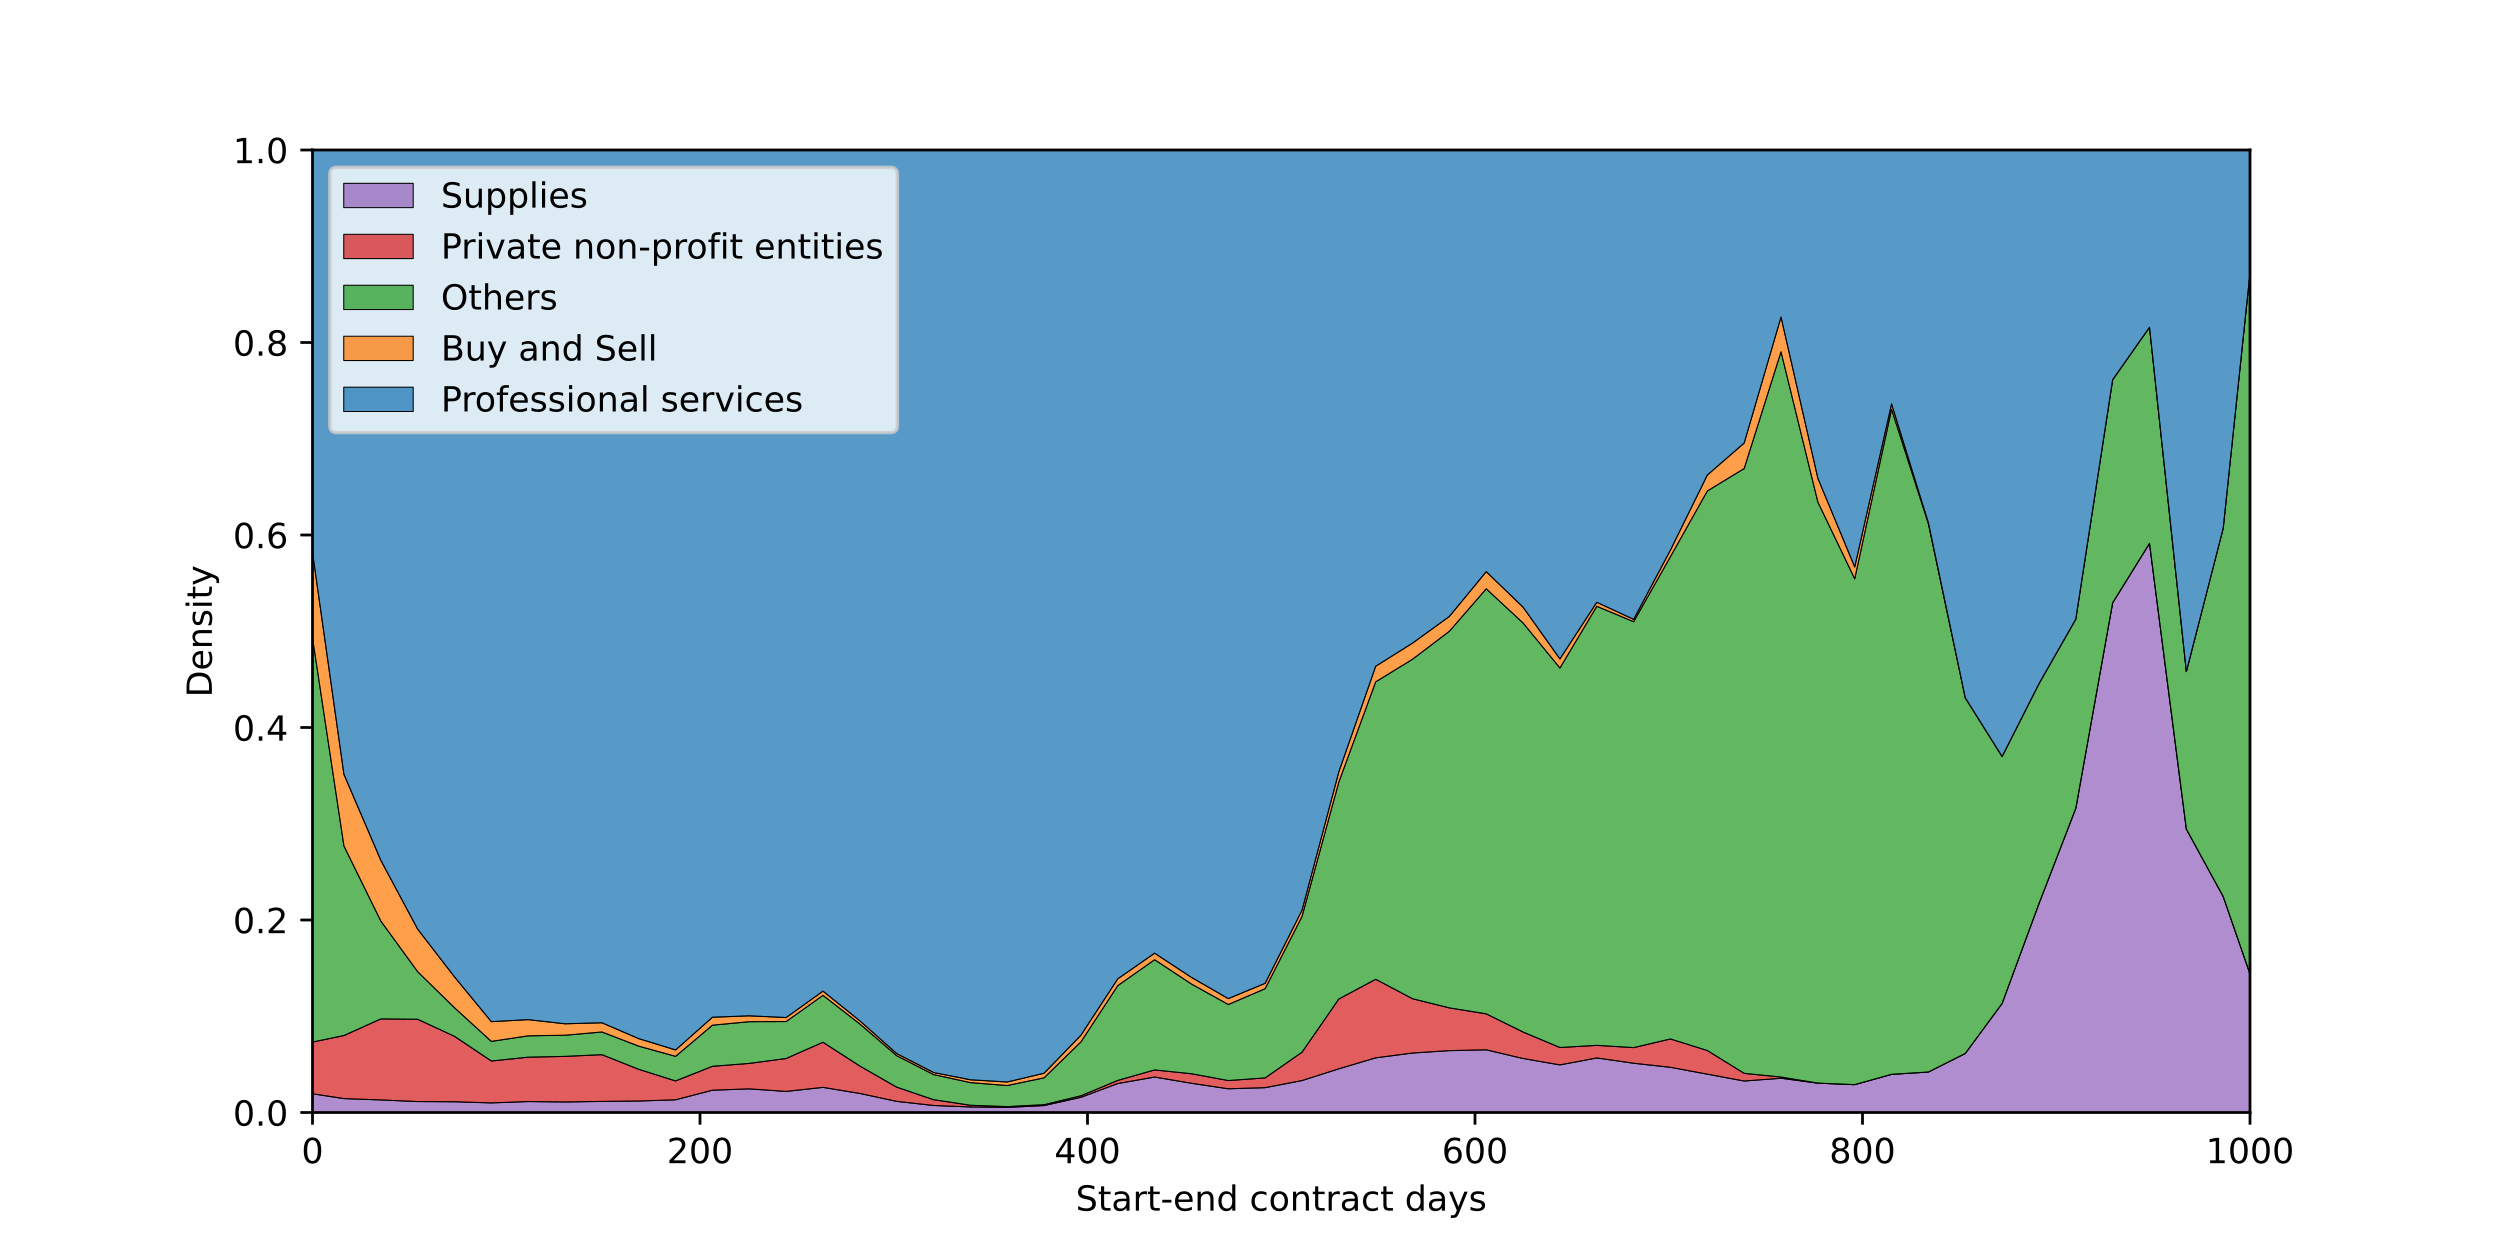 <?xml version="1.0" encoding="utf-8" standalone="no"?>
<!DOCTYPE svg PUBLIC "-//W3C//DTD SVG 1.1//EN"
  "http://www.w3.org/Graphics/SVG/1.1/DTD/svg11.dtd">
<!-- Created with matplotlib (https://matplotlib.org/) -->
<svg height="360pt" version="1.1" viewBox="0 0 720 360" width="720pt" xmlns="http://www.w3.org/2000/svg" xmlns:xlink="http://www.w3.org/1999/xlink">
 <defs>
  <style type="text/css">
*{stroke-linecap:butt;stroke-linejoin:round;}
  </style>
 </defs>
 <g id="figure_1">
  <g id="patch_1">
   <path d="M 0 360 
L 720 360 
L 720 0 
L 0 0 
z
" style="fill:#ffffff;"/>
  </g>
  <g id="axes_1">
   <g id="patch_2">
    <path d="M 90 320.4 
L 648 320.4 
L 648 43.2 
L 90 43.2 
z
" style="fill:#ffffff;"/>
   </g>
   <g id="PolyCollection_1">
    <path clip-path="url(#pca67b97579)" d="M 67.224 315.485 
L 67.224 320.4 
L 77.836 320.4 
L 88.448 320.4 
L 99.06 320.4 
L 109.673 320.4 
L 120.285 320.4 
L 130.897 320.4 
L 141.509 320.4 
L 152.121 320.4 
L 162.734 320.4 
L 173.346 320.4 
L 183.958 320.4 
L 194.57 320.4 
L 205.182 320.4 
L 215.795 320.4 
L 226.407 320.4 
L 237.019 320.4 
L 247.631 320.4 
L 258.243 320.4 
L 268.856 320.4 
L 279.468 320.4 
L 290.08 320.4 
L 300.692 320.4 
L 311.304 320.4 
L 321.917 320.4 
L 332.529 320.4 
L 343.141 320.4 
L 353.753 320.4 
L 364.365 320.4 
L 374.977 320.4 
L 385.59 320.4 
L 396.202 320.4 
L 406.814 320.4 
L 417.426 320.4 
L 428.038 320.4 
L 438.651 320.4 
L 449.263 320.4 
L 459.875 320.4 
L 470.487 320.4 
L 481.099 320.4 
L 491.712 320.4 
L 502.324 320.4 
L 512.936 320.4 
L 523.548 320.4 
L 534.16 320.4 
L 544.773 320.4 
L 555.385 320.4 
L 565.997 320.4 
L 576.609 320.4 
L 587.221 320.4 
L 597.833 320.4 
L 608.446 320.4 
L 619.058 320.4 
L 629.67 320.4 
L 640.282 320.4 
L 650.894 320.4 
L 661.507 320.4 
L 672.119 320.4 
L 682.731 320.4 
L 693.343 320.4 
L 703.955 320.4 
L 714.568 320.4 
L 725.18 320.4 
L 735.792 320.4 
L 746.404 320.4 
L 757.016 320.4 
L 767.629 320.4 
L 778.241 320.4 
L 788.853 320.4 
L 799.465 320.4 
L 810.077 320.4 
L 820.69 320.4 
L 831.302 320.4 
L 841.914 320.4 
L 852.526 320.4 
L 863.138 320.4 
L 873.75 320.4 
L 884.363 320.4 
L 894.975 320.4 
L 905.587 320.4 
L 916.199 320.4 
L 926.811 320.4 
L 937.424 320.4 
L 948.036 320.4 
L 958.648 320.4 
L 969.26 320.4 
L 979.872 320.4 
L 990.485 320.4 
L 1001.097 320.4 
L 1011.709 320.4 
L 1022.321 320.4 
L 1032.933 320.4 
L 1043.546 320.4 
L 1054.158 320.4 
L 1064.77 320.4 
L 1075.382 320.4 
L 1085.994 320.4 
L 1096.607 320.4 
L 1107.219 320.4 
L 1117.831 320.4 
L 1128.443 320.4 
L 1139.055 320.4 
L 1149.667 320.4 
L 1160.28 320.4 
L 1170.892 320.4 
L 1181.504 320.4 
L 1192.116 320.4 
L 1202.728 320.4 
L 1213.341 320.4 
L 1223.953 320.4 
L 1234.565 320.4 
L 1245.177 320.4 
L 1255.789 320.4 
L 1266.402 320.4 
L 1277.014 320.4 
L 1287.626 320.4 
L 1298.238 320.4 
L 1308.85 320.4 
L 1319.463 320.4 
L 1330.075 320.4 
L 1340.687 320.4 
L 1351.299 320.4 
L 1361.911 320.4 
L 1372.524 320.4 
L 1383.136 320.4 
L 1393.748 320.4 
L 1404.36 320.4 
L 1414.972 320.4 
L 1425.584 320.4 
L 1436.197 320.4 
L 1446.809 320.4 
L 1457.421 320.4 
L 1468.033 320.4 
L 1478.645 320.4 
L 1489.258 320.4 
L 1499.87 320.4 
L 1510.482 320.4 
L 1521.094 320.4 
L 1531.706 320.4 
L 1542.319 320.4 
L 1552.931 320.4 
L 1563.543 320.4 
L 1574.155 320.4 
L 1584.767 320.4 
L 1595.38 320.4 
L 1605.992 320.4 
L 1616.604 320.4 
L 1627.216 320.4 
L 1637.828 320.4 
L 1648.441 320.4 
L 1659.053 320.4 
L 1669.665 320.4 
L 1680.277 320.4 
L 1690.889 320.4 
L 1701.501 320.4 
L 1712.114 320.4 
L 1722.726 320.4 
L 1733.338 320.4 
L 1743.95 320.4 
L 1754.562 320.4 
L 1765.175 320.4 
L 1775.787 320.4 
L 1786.399 320.4 
L 1797.011 320.4 
L 1807.623 320.4 
L 1818.236 320.4 
L 1828.848 320.4 
L 1839.46 320.4 
L 1850.072 320.4 
L 1860.684 320.4 
L 1871.297 320.4 
L 1881.909 320.4 
L 1892.521 320.4 
L 1903.133 320.4 
L 1913.745 320.4 
L 1924.357 320.4 
L 1934.97 320.4 
L 1945.582 320.4 
L 1956.194 320.4 
L 1966.806 320.4 
L 1977.418 320.4 
L 1988.031 320.4 
L 1998.643 320.4 
L 2009.255 320.4 
L 2019.867 320.4 
L 2030.479 320.4 
L 2041.092 320.4 
L 2051.704 320.4 
L 2062.316 320.4 
L 2072.928 320.4 
L 2083.54 320.4 
L 2094.153 320.4 
L 2104.765 320.4 
L 2115.377 320.4 
L 2125.989 320.4 
L 2136.601 320.4 
L 2147.214 320.4 
L 2157.826 320.4 
L 2168.438 320.4 
L 2179.05 320.4 
L 2179.05 320.4 
L 2179.05 320.4 
L 2168.438 320.4 
L 2157.826 320.4 
L 2147.214 320.4 
L 2136.601 320.4 
L 2125.989 320.4 
L 2115.377 320.4 
L 2104.765 320.4 
L 2094.153 320.4 
L 2083.54 320.4 
L 2072.928 320.4 
L 2062.316 320.4 
L 2051.704 320.4 
L 2041.092 320.4 
L 2030.479 320.4 
L 2019.867 320.4 
L 2009.255 320.4 
L 1998.643 320.4 
L 1988.031 320.4 
L 1977.418 320.4 
L 1966.806 320.4 
L 1956.194 320.4 
L 1945.582 320.4 
L 1934.97 320.4 
L 1924.357 320.4 
L 1913.745 320.4 
L 1903.133 320.4 
L 1892.521 320.4 
L 1881.909 320.4 
L 1871.297 320.4 
L 1860.684 320.4 
L 1850.072 320.4 
L 1839.46 320.4 
L 1828.848 320.4 
L 1818.236 320.4 
L 1807.623 320.4 
L 1797.011 320.4 
L 1786.399 320.4 
L 1775.787 320.4 
L 1765.175 320.4 
L 1754.562 320.4 
L 1743.95 320.4 
L 1733.338 320.4 
L 1722.726 320.4 
L 1712.114 320.4 
L 1701.501 320.4 
L 1690.889 320.4 
L 1680.277 320.4 
L 1669.665 320.4 
L 1659.053 320.4 
L 1648.441 320.4 
L 1637.828 320.4 
L 1627.216 320.4 
L 1616.604 320.4 
L 1605.992 320.4 
L 1595.38 320.4 
L 1584.767 320.4 
L 1574.155 320.4 
L 1563.543 320.4 
L 1552.931 320.4 
L 1542.319 320.4 
L 1531.706 320.4 
L 1521.094 320.4 
L 1510.482 320.4 
L 1499.87 320.4 
L 1489.258 320.4 
L 1478.645 320.4 
L 1468.033 320.4 
L 1457.421 320.4 
L 1446.809 320.4 
L 1436.197 320.4 
L 1425.584 320.4 
L 1414.972 320.4 
L 1404.36 320.4 
L 1393.748 320.4 
L 1383.136 320.4 
L 1372.524 320.4 
L 1361.911 320.4 
L 1351.299 320.4 
L 1340.687 320.4 
L 1330.075 320.4 
L 1319.463 320.4 
L 1308.85 320.4 
L 1298.238 320.4 
L 1287.626 320.4 
L 1277.014 320.4 
L 1266.402 320.4 
L 1255.789 320.4 
L 1245.177 320.4 
L 1234.565 320.4 
L 1223.953 320.4 
L 1213.341 320.4 
L 1202.728 320.4 
L 1192.116 320.4 
L 1181.504 320.4 
L 1170.892 320.4 
L 1160.28 320.4 
L 1149.667 320.4 
L 1139.055 320.4 
L 1128.443 320.4 
L 1117.831 320.4 
L 1107.219 320.4 
L 1096.607 320.4 
L 1085.994 320.4 
L 1075.382 320.4 
L 1064.77 320.4 
L 1054.158 320.4 
L 1043.546 320.4 
L 1032.933 320.4 
L 1022.321 320.4 
L 1011.709 320.4 
L 1001.097 320.4 
L 990.485 320.4 
L 979.872 320.4 
L 969.26 320.4 
L 958.648 320.4 
L 948.036 320.4 
L 937.424 320.4 
L 926.811 320.4 
L 916.199 320.4 
L 905.587 320.4 
L 894.975 320.4 
L 884.363 320.4 
L 873.75 320.4 
L 863.138 320.4 
L 852.526 320.4 
L 841.914 320.4 
L 831.302 320.4 
L 820.69 320.4 
L 810.077 320.4 
L 799.465 320.4 
L 788.853 320.4 
L 778.241 320.4 
L 767.629 320.4 
L 757.016 320.4 
L 746.404 320.4 
L 735.792 320.4 
L 725.18 320.4 
L 714.568 320.4 
L 703.955 320.399 
L 693.343 320.393 
L 682.731 320.267 
L 672.119 319.034 
L 661.507 313.09 
L 650.894 288.835 
L 640.282 258.209 
L 629.67 238.774 
L 619.058 156.492 
L 608.446 173.608 
L 597.833 232.793 
L 587.221 260.24 
L 576.609 288.992 
L 565.997 303.4 
L 555.385 308.743 
L 544.773 309.411 
L 534.16 312.38 
L 523.548 311.952 
L 512.936 310.534 
L 502.324 311.333 
L 491.712 309.362 
L 481.099 307.383 
L 470.487 306.213 
L 459.875 304.689 
L 449.263 306.691 
L 438.651 304.851 
L 428.038 302.345 
L 417.426 302.583 
L 406.814 303.27 
L 396.202 304.651 
L 385.59 307.816 
L 374.977 311.203 
L 364.365 313.247 
L 353.753 313.568 
L 343.141 311.983 
L 332.529 310.185 
L 321.917 312.064 
L 311.304 316.025 
L 300.692 318.404 
L 290.08 318.928 
L 279.468 318.796 
L 268.856 318.375 
L 258.243 317.193 
L 247.631 314.908 
L 237.019 313.166 
L 226.407 314.329 
L 215.795 313.596 
L 205.182 313.977 
L 194.57 316.745 
L 183.958 317.093 
L 173.346 317.204 
L 162.734 317.367 
L 152.121 317.245 
L 141.509 317.637 
L 130.897 317.303 
L 120.285 317.247 
L 109.673 316.78 
L 99.06 316.396 
L 88.448 314.763 
L 77.836 314.049 
L 67.224 315.485 
z
" style="fill:#9467bd;fill-opacity:0.75;stroke:#000000;stroke-width:0.3;"/>
   </g>
   <g id="PolyCollection_2">
    <path clip-path="url(#pca67b97579)" d="M 67.224 314.405 
L 67.224 315.485 
L 77.836 314.049 
L 88.448 314.763 
L 99.06 316.396 
L 109.673 316.78 
L 120.285 317.247 
L 130.897 317.303 
L 141.509 317.637 
L 152.121 317.245 
L 162.734 317.367 
L 173.346 317.204 
L 183.958 317.093 
L 194.57 316.745 
L 205.182 313.977 
L 215.795 313.596 
L 226.407 314.329 
L 237.019 313.166 
L 247.631 314.908 
L 258.243 317.193 
L 268.856 318.375 
L 279.468 318.796 
L 290.08 318.928 
L 300.692 318.404 
L 311.304 316.025 
L 321.917 312.064 
L 332.529 310.185 
L 343.141 311.983 
L 353.753 313.568 
L 364.365 313.247 
L 374.977 311.203 
L 385.59 307.816 
L 396.202 304.651 
L 406.814 303.27 
L 417.426 302.583 
L 428.038 302.345 
L 438.651 304.851 
L 449.263 306.691 
L 459.875 304.689 
L 470.487 306.213 
L 481.099 307.383 
L 491.712 309.362 
L 502.324 311.333 
L 512.936 310.534 
L 523.548 311.952 
L 534.16 312.38 
L 544.773 309.411 
L 555.385 308.743 
L 565.997 303.4 
L 576.609 288.992 
L 587.221 260.24 
L 597.833 232.793 
L 608.446 173.608 
L 619.058 156.492 
L 629.67 238.774 
L 640.282 258.209 
L 650.894 288.835 
L 661.507 313.09 
L 672.119 319.034 
L 682.731 320.267 
L 693.343 320.393 
L 703.955 320.399 
L 714.568 320.4 
L 725.18 320.4 
L 735.792 320.4 
L 746.404 320.4 
L 757.016 320.4 
L 767.629 320.4 
L 778.241 320.4 
L 788.853 320.4 
L 799.465 320.4 
L 810.077 320.4 
L 820.69 320.4 
L 831.302 320.4 
L 841.914 320.4 
L 852.526 320.4 
L 863.138 320.4 
L 873.75 320.4 
L 884.363 320.4 
L 894.975 320.4 
L 905.587 320.4 
L 916.199 320.4 
L 926.811 320.4 
L 937.424 320.4 
L 948.036 320.4 
L 958.648 320.4 
L 969.26 320.4 
L 979.872 320.4 
L 990.485 320.4 
L 1001.097 320.4 
L 1011.709 320.4 
L 1022.321 320.4 
L 1032.933 320.4 
L 1043.546 320.4 
L 1054.158 320.4 
L 1064.77 320.4 
L 1075.382 320.4 
L 1085.994 320.4 
L 1096.607 320.4 
L 1107.219 320.4 
L 1117.831 320.4 
L 1128.443 320.4 
L 1139.055 320.4 
L 1149.667 320.4 
L 1160.28 320.4 
L 1170.892 320.4 
L 1181.504 320.4 
L 1192.116 320.4 
L 1202.728 320.4 
L 1213.341 320.4 
L 1223.953 320.4 
L 1234.565 320.4 
L 1245.177 320.4 
L 1255.789 320.4 
L 1266.402 320.4 
L 1277.014 320.4 
L 1287.626 320.4 
L 1298.238 320.4 
L 1308.85 320.4 
L 1319.463 320.4 
L 1330.075 320.4 
L 1340.687 320.4 
L 1351.299 320.4 
L 1361.911 320.4 
L 1372.524 320.4 
L 1383.136 320.4 
L 1393.748 320.4 
L 1404.36 320.4 
L 1414.972 320.4 
L 1425.584 320.4 
L 1436.197 320.4 
L 1446.809 320.4 
L 1457.421 320.4 
L 1468.033 320.4 
L 1478.645 320.4 
L 1489.258 320.4 
L 1499.87 320.4 
L 1510.482 320.4 
L 1521.094 320.4 
L 1531.706 320.4 
L 1542.319 320.4 
L 1552.931 320.4 
L 1563.543 320.4 
L 1574.155 320.4 
L 1584.767 320.4 
L 1595.38 320.4 
L 1605.992 320.4 
L 1616.604 320.4 
L 1627.216 320.4 
L 1637.828 320.4 
L 1648.441 320.4 
L 1659.053 320.4 
L 1669.665 320.4 
L 1680.277 320.4 
L 1690.889 320.4 
L 1701.501 320.4 
L 1712.114 320.4 
L 1722.726 320.4 
L 1733.338 320.4 
L 1743.95 320.4 
L 1754.562 320.4 
L 1765.175 320.4 
L 1775.787 320.4 
L 1786.399 320.4 
L 1797.011 320.4 
L 1807.623 320.4 
L 1818.236 320.4 
L 1828.848 320.4 
L 1839.46 320.4 
L 1850.072 320.4 
L 1860.684 320.4 
L 1871.297 320.4 
L 1881.909 320.4 
L 1892.521 320.4 
L 1903.133 320.4 
L 1913.745 320.4 
L 1924.357 320.4 
L 1934.97 320.4 
L 1945.582 320.4 
L 1956.194 320.4 
L 1966.806 320.4 
L 1977.418 320.4 
L 1988.031 320.4 
L 1998.643 320.4 
L 2009.255 320.4 
L 2019.867 320.4 
L 2030.479 320.4 
L 2041.092 320.4 
L 2051.704 320.4 
L 2062.316 320.4 
L 2072.928 320.4 
L 2083.54 320.4 
L 2094.153 320.4 
L 2104.765 320.4 
L 2115.377 320.4 
L 2125.989 320.4 
L 2136.601 320.4 
L 2147.214 320.4 
L 2157.826 320.4 
L 2168.438 320.4 
L 2179.05 320.4 
L 2179.05 320.4 
L 2179.05 320.4 
L 2168.438 320.4 
L 2157.826 320.4 
L 2147.214 320.4 
L 2136.601 320.4 
L 2125.989 320.4 
L 2115.377 320.4 
L 2104.765 320.4 
L 2094.153 320.4 
L 2083.54 320.4 
L 2072.928 320.4 
L 2062.316 320.4 
L 2051.704 320.4 
L 2041.092 320.4 
L 2030.479 320.4 
L 2019.867 320.4 
L 2009.255 320.4 
L 1998.643 320.4 
L 1988.031 320.4 
L 1977.418 320.4 
L 1966.806 320.4 
L 1956.194 320.4 
L 1945.582 320.4 
L 1934.97 320.4 
L 1924.357 320.4 
L 1913.745 320.4 
L 1903.133 320.4 
L 1892.521 320.4 
L 1881.909 320.4 
L 1871.297 320.4 
L 1860.684 320.4 
L 1850.072 320.4 
L 1839.46 320.4 
L 1828.848 320.4 
L 1818.236 320.4 
L 1807.623 320.4 
L 1797.011 320.4 
L 1786.399 320.4 
L 1775.787 320.4 
L 1765.175 320.4 
L 1754.562 320.4 
L 1743.95 320.4 
L 1733.338 320.4 
L 1722.726 320.4 
L 1712.114 320.4 
L 1701.501 320.4 
L 1690.889 320.4 
L 1680.277 320.4 
L 1669.665 320.4 
L 1659.053 320.4 
L 1648.441 320.4 
L 1637.828 320.4 
L 1627.216 320.4 
L 1616.604 320.4 
L 1605.992 320.4 
L 1595.38 320.4 
L 1584.767 320.4 
L 1574.155 320.4 
L 1563.543 320.4 
L 1552.931 320.4 
L 1542.319 320.4 
L 1531.706 320.4 
L 1521.094 320.4 
L 1510.482 320.4 
L 1499.87 320.4 
L 1489.258 320.4 
L 1478.645 320.4 
L 1468.033 320.4 
L 1457.421 320.4 
L 1446.809 320.4 
L 1436.197 320.4 
L 1425.584 320.4 
L 1414.972 320.4 
L 1404.36 320.4 
L 1393.748 320.4 
L 1383.136 320.4 
L 1372.524 320.4 
L 1361.911 320.4 
L 1351.299 320.4 
L 1340.687 320.4 
L 1330.075 320.4 
L 1319.463 320.4 
L 1308.85 320.4 
L 1298.238 320.4 
L 1287.626 320.4 
L 1277.014 320.4 
L 1266.402 320.4 
L 1255.789 320.4 
L 1245.177 320.4 
L 1234.565 320.4 
L 1223.953 320.4 
L 1213.341 320.4 
L 1202.728 320.4 
L 1192.116 320.4 
L 1181.504 320.4 
L 1170.892 320.4 
L 1160.28 320.4 
L 1149.667 320.4 
L 1139.055 320.4 
L 1128.443 320.4 
L 1117.831 320.4 
L 1107.219 320.4 
L 1096.607 320.4 
L 1085.994 320.4 
L 1075.382 320.4 
L 1064.77 320.4 
L 1054.158 320.4 
L 1043.546 320.4 
L 1032.933 320.4 
L 1022.321 320.4 
L 1011.709 320.4 
L 1001.097 320.4 
L 990.485 320.4 
L 979.872 320.4 
L 969.26 320.4 
L 958.648 320.4 
L 948.036 320.4 
L 937.424 320.4 
L 926.811 320.4 
L 916.199 320.4 
L 905.587 320.4 
L 894.975 320.4 
L 884.363 320.4 
L 873.75 320.4 
L 863.138 320.4 
L 852.526 320.4 
L 841.914 320.4 
L 831.302 320.4 
L 820.69 320.4 
L 810.077 320.4 
L 799.465 320.4 
L 788.853 320.4 
L 778.241 320.4 
L 767.629 320.4 
L 757.016 320.4 
L 746.404 320.4 
L 735.792 320.4 
L 725.18 320.4 
L 714.568 320.4 
L 703.955 320.399 
L 693.343 320.393 
L 682.731 320.267 
L 672.119 319.034 
L 661.507 313.09 
L 650.894 288.835 
L 640.282 258.209 
L 629.67 238.774 
L 619.058 156.492 
L 608.446 173.608 
L 597.833 232.793 
L 587.221 260.24 
L 576.609 288.992 
L 565.997 303.4 
L 555.385 308.743 
L 544.773 309.411 
L 534.16 312.379 
L 523.548 311.937 
L 512.936 310.191 
L 502.324 309.117 
L 491.712 302.548 
L 481.099 299.219 
L 470.487 301.71 
L 459.875 301.062 
L 449.263 301.682 
L 438.651 297.228 
L 428.038 291.989 
L 417.426 290.272 
L 406.814 287.638 
L 396.202 282.028 
L 385.59 287.699 
L 374.977 303.037 
L 364.365 310.439 
L 353.753 311.196 
L 343.141 309.237 
L 332.529 308.141 
L 321.917 311.159 
L 311.304 315.584 
L 300.692 318.146 
L 290.08 318.702 
L 279.468 318.312 
L 268.856 316.702 
L 258.243 313.098 
L 247.631 307.013 
L 237.019 300.167 
L 226.407 304.841 
L 215.795 306.258 
L 205.182 307.098 
L 194.57 311.312 
L 183.958 307.958 
L 173.346 303.743 
L 162.734 304.238 
L 152.121 304.465 
L 141.509 305.567 
L 130.897 298.464 
L 120.285 293.554 
L 109.673 293.443 
L 99.06 298.228 
L 88.448 300.436 
L 77.836 307.984 
L 67.224 314.405 
z
" style="fill:#d62728;fill-opacity:0.75;stroke:#000000;stroke-width:0.3;"/>
   </g>
   <g id="PolyCollection_3">
    <path clip-path="url(#pca67b97579)" d="M 67.224 52.318 
L 67.224 314.405 
L 77.836 307.984 
L 88.448 300.436 
L 99.06 298.228 
L 109.673 293.443 
L 120.285 293.554 
L 130.897 298.464 
L 141.509 305.567 
L 152.121 304.465 
L 162.734 304.238 
L 173.346 303.743 
L 183.958 307.958 
L 194.57 311.312 
L 205.182 307.098 
L 215.795 306.258 
L 226.407 304.841 
L 237.019 300.167 
L 247.631 307.013 
L 258.243 313.098 
L 268.856 316.702 
L 279.468 318.312 
L 290.08 318.702 
L 300.692 318.146 
L 311.304 315.584 
L 321.917 311.159 
L 332.529 308.141 
L 343.141 309.237 
L 353.753 311.196 
L 364.365 310.439 
L 374.977 303.037 
L 385.59 287.699 
L 396.202 282.028 
L 406.814 287.638 
L 417.426 290.272 
L 428.038 291.989 
L 438.651 297.228 
L 449.263 301.682 
L 459.875 301.062 
L 470.487 301.71 
L 481.099 299.219 
L 491.712 302.548 
L 502.324 309.117 
L 512.936 310.191 
L 523.548 311.937 
L 534.16 312.379 
L 544.773 309.411 
L 555.385 308.743 
L 565.997 303.4 
L 576.609 288.992 
L 587.221 260.24 
L 597.833 232.793 
L 608.446 173.608 
L 619.058 156.492 
L 629.67 238.774 
L 640.282 258.209 
L 650.894 288.835 
L 661.507 313.09 
L 672.119 319.034 
L 682.731 320.267 
L 693.343 320.393 
L 703.955 320.399 
L 714.568 320.4 
L 725.18 320.4 
L 735.792 320.4 
L 746.404 320.4 
L 757.016 320.4 
L 767.629 320.4 
L 778.241 320.4 
L 788.853 320.4 
L 799.465 320.4 
L 810.077 320.4 
L 820.69 320.4 
L 831.302 320.4 
L 841.914 320.4 
L 852.526 320.4 
L 863.138 320.4 
L 873.75 320.4 
L 884.363 320.4 
L 894.975 320.4 
L 905.587 320.4 
L 916.199 320.4 
L 926.811 320.4 
L 937.424 320.4 
L 948.036 320.4 
L 958.648 320.4 
L 969.26 320.4 
L 979.872 320.4 
L 990.485 320.4 
L 1001.097 320.4 
L 1011.709 320.4 
L 1022.321 320.4 
L 1032.933 320.4 
L 1043.546 320.4 
L 1054.158 320.4 
L 1064.77 320.4 
L 1075.382 320.4 
L 1085.994 320.4 
L 1096.607 320.4 
L 1107.219 320.4 
L 1117.831 320.4 
L 1128.443 320.4 
L 1139.055 320.4 
L 1149.667 320.4 
L 1160.28 320.4 
L 1170.892 320.4 
L 1181.504 320.4 
L 1192.116 320.4 
L 1202.728 320.4 
L 1213.341 320.4 
L 1223.953 320.4 
L 1234.565 320.4 
L 1245.177 320.4 
L 1255.789 320.4 
L 1266.402 320.4 
L 1277.014 320.4 
L 1287.626 320.4 
L 1298.238 320.4 
L 1308.85 320.4 
L 1319.463 320.4 
L 1330.075 320.4 
L 1340.687 320.4 
L 1351.299 320.4 
L 1361.911 320.4 
L 1372.524 320.4 
L 1383.136 320.4 
L 1393.748 320.4 
L 1404.36 320.4 
L 1414.972 320.4 
L 1425.584 320.4 
L 1436.197 320.4 
L 1446.809 320.4 
L 1457.421 320.4 
L 1468.033 320.4 
L 1478.645 320.4 
L 1489.258 320.4 
L 1499.87 320.4 
L 1510.482 320.4 
L 1521.094 320.4 
L 1531.706 320.4 
L 1542.319 320.4 
L 1552.931 320.4 
L 1563.543 320.4 
L 1574.155 320.4 
L 1584.767 320.4 
L 1595.38 320.4 
L 1605.992 320.4 
L 1616.604 320.4 
L 1627.216 320.4 
L 1637.828 320.4 
L 1648.441 320.4 
L 1659.053 320.4 
L 1669.665 320.4 
L 1680.277 320.4 
L 1690.889 320.4 
L 1701.501 320.4 
L 1712.114 320.4 
L 1722.726 320.4 
L 1733.338 320.4 
L 1743.95 320.4 
L 1754.562 320.4 
L 1765.175 320.4 
L 1775.787 320.4 
L 1786.399 320.4 
L 1797.011 320.4 
L 1807.623 320.4 
L 1818.236 320.4 
L 1828.848 320.4 
L 1839.46 320.4 
L 1850.072 320.4 
L 1860.684 320.4 
L 1871.297 320.4 
L 1881.909 320.4 
L 1892.521 320.4 
L 1903.133 320.4 
L 1913.745 320.4 
L 1924.357 320.4 
L 1934.97 320.4 
L 1945.582 320.4 
L 1956.194 320.4 
L 1966.806 320.4 
L 1977.418 320.4 
L 1988.031 320.4 
L 1998.643 320.4 
L 2009.255 320.4 
L 2019.867 320.4 
L 2030.479 320.4 
L 2041.092 320.4 
L 2051.704 320.4 
L 2062.316 320.4 
L 2072.928 320.4 
L 2083.54 320.4 
L 2094.153 320.4 
L 2104.765 320.4 
L 2115.377 320.4 
L 2125.989 320.4 
L 2136.601 320.4 
L 2147.214 320.4 
L 2157.826 320.4 
L 2168.438 320.4 
L 2179.05 320.4 
L 2179.05 320.4 
L 2179.05 320.4 
L 2168.438 320.4 
L 2157.826 320.4 
L 2147.214 320.4 
L 2136.601 320.4 
L 2125.989 320.4 
L 2115.377 320.4 
L 2104.765 320.4 
L 2094.153 320.4 
L 2083.54 320.4 
L 2072.928 320.4 
L 2062.316 320.4 
L 2051.704 320.4 
L 2041.092 320.4 
L 2030.479 320.4 
L 2019.867 320.4 
L 2009.255 320.4 
L 1998.643 320.4 
L 1988.031 320.4 
L 1977.418 320.4 
L 1966.806 320.4 
L 1956.194 320.4 
L 1945.582 320.4 
L 1934.97 320.4 
L 1924.357 43.2 
L 1913.745 43.2 
L 1903.133 43.2 
L 1892.521 43.2 
L 1881.909 43.2 
L 1871.297 43.2 
L 1860.684 43.2 
L 1850.072 43.2 
L 1839.46 43.2 
L 1828.848 43.2 
L 1818.236 43.2 
L 1807.623 43.2 
L 1797.011 43.2 
L 1786.399 43.2 
L 1775.787 43.2 
L 1765.175 43.2 
L 1754.562 43.2 
L 1743.95 43.2 
L 1733.338 43.2 
L 1722.726 43.2 
L 1712.114 43.2 
L 1701.501 43.2 
L 1690.889 43.2 
L 1680.277 43.2 
L 1669.665 43.2 
L 1659.053 43.2 
L 1648.441 43.2 
L 1637.828 43.2 
L 1627.216 43.2 
L 1616.604 43.2 
L 1605.992 43.2 
L 1595.38 43.2 
L 1584.767 43.2 
L 1574.155 43.2 
L 1563.543 43.2 
L 1552.931 43.2 
L 1542.319 43.2 
L 1531.706 43.2 
L 1521.094 43.2 
L 1510.482 43.2 
L 1499.87 43.2 
L 1489.258 43.2 
L 1478.645 43.2 
L 1468.033 43.2 
L 1457.421 43.2 
L 1446.809 43.2 
L 1436.197 43.2 
L 1425.584 43.2 
L 1414.972 43.2 
L 1404.36 43.202 
L 1393.748 44.701 
L 1383.136 154.171 
L 1372.524 299.808 
L 1361.911 312.786 
L 1351.299 303.404 
L 1340.687 182.331 
L 1330.075 45.97 
L 1319.463 43.204 
L 1308.85 43.2 
L 1298.238 43.2 
L 1287.626 43.2 
L 1277.014 43.2 
L 1266.402 43.2 
L 1255.789 43.2 
L 1245.177 43.2 
L 1234.565 43.2 
L 1223.953 43.2 
L 1213.341 43.2 
L 1202.728 43.2 
L 1192.116 43.2 
L 1181.504 43.2 
L 1170.892 43.2 
L 1160.28 43.2 
L 1149.667 43.2 
L 1139.055 43.2 
L 1128.443 43.2 
L 1117.831 43.2 
L 1107.219 43.2 
L 1096.607 43.2 
L 1085.994 43.2 
L 1075.382 43.2 
L 1064.77 43.2 
L 1054.158 43.2 
L 1043.546 43.2 
L 1032.933 43.2 
L 1022.321 43.2 
L 1011.709 43.2 
L 1001.097 43.2 
L 990.485 43.2 
L 979.872 43.2 
L 969.26 43.2 
L 958.648 43.2 
L 948.036 43.2 
L 937.424 43.2 
L 926.811 43.2 
L 916.199 43.2 
L 905.587 43.2 
L 894.975 43.2 
L 884.363 43.2 
L 873.75 43.2 
L 863.138 43.2 
L 852.526 43.2 
L 841.914 43.2 
L 831.302 43.413 
L 820.69 77.676 
L 810.077 254.492 
L 799.465 276.338 
L 788.853 148.441 
L 778.241 45.41 
L 767.629 43.204 
L 757.016 43.2 
L 746.404 43.2 
L 735.792 43.2 
L 725.18 43.446 
L 714.568 64.08 
L 703.955 187.863 
L 693.343 233.286 
L 682.731 145.292 
L 672.119 48.46 
L 661.507 43.263 
L 650.894 51.077 
L 640.282 152.152 
L 629.67 193.423 
L 619.058 94.258 
L 608.446 109.373 
L 597.833 178.307 
L 587.221 196.915 
L 576.609 217.885 
L 565.997 200.982 
L 555.385 150.862 
L 544.773 117.872 
L 534.16 166.689 
L 523.548 144.585 
L 512.936 101.306 
L 502.324 134.931 
L 491.712 141.404 
L 481.099 160.298 
L 470.487 179.054 
L 459.875 174.609 
L 449.263 192.386 
L 438.651 179.426 
L 428.038 169.567 
L 417.426 181.798 
L 406.814 189.854 
L 396.202 196.363 
L 385.59 225.214 
L 374.977 263.961 
L 364.365 284.744 
L 353.753 289.294 
L 343.141 283.395 
L 332.529 276.397 
L 321.917 283.86 
L 311.304 300.072 
L 300.692 310.421 
L 290.08 312.638 
L 279.468 311.786 
L 268.856 309.472 
L 258.243 304.036 
L 247.631 294.893 
L 237.019 286.661 
L 226.407 294.206 
L 215.795 294.242 
L 205.182 295.255 
L 194.57 304.226 
L 183.958 301.292 
L 173.346 297.207 
L 162.734 298.148 
L 152.121 298.317 
L 141.509 299.916 
L 130.897 290.233 
L 120.285 279.842 
L 109.673 265.243 
L 99.06 243.652 
L 88.448 173.336 
L 77.836 83.15 
L 67.224 52.318 
z
" style="fill:#2ca02c;fill-opacity:0.75;stroke:#000000;stroke-width:0.3;"/>
   </g>
   <g id="PolyCollection_4">
    <path clip-path="url(#pca67b97579)" d="M 67.224 43.921 
L 67.224 52.318 
L 77.836 83.15 
L 88.448 173.336 
L 99.06 243.652 
L 109.673 265.243 
L 120.285 279.842 
L 130.897 290.233 
L 141.509 299.916 
L 152.121 298.317 
L 162.734 298.148 
L 173.346 297.207 
L 183.958 301.292 
L 194.57 304.226 
L 205.182 295.255 
L 215.795 294.242 
L 226.407 294.206 
L 237.019 286.661 
L 247.631 294.893 
L 258.243 304.036 
L 268.856 309.472 
L 279.468 311.786 
L 290.08 312.638 
L 300.692 310.421 
L 311.304 300.072 
L 321.917 283.86 
L 332.529 276.397 
L 343.141 283.395 
L 353.753 289.294 
L 364.365 284.744 
L 374.977 263.961 
L 385.59 225.214 
L 396.202 196.363 
L 406.814 189.854 
L 417.426 181.798 
L 428.038 169.567 
L 438.651 179.426 
L 449.263 192.386 
L 459.875 174.609 
L 470.487 179.054 
L 481.099 160.298 
L 491.712 141.404 
L 502.324 134.931 
L 512.936 101.306 
L 523.548 144.585 
L 534.16 166.689 
L 544.773 117.872 
L 555.385 150.862 
L 565.997 200.982 
L 576.609 217.885 
L 587.221 196.915 
L 597.833 178.307 
L 608.446 109.373 
L 619.058 94.258 
L 629.67 193.423 
L 640.282 152.152 
L 650.894 51.077 
L 661.507 43.263 
L 672.119 48.46 
L 682.731 145.292 
L 693.343 233.286 
L 703.955 187.863 
L 714.568 64.08 
L 725.18 43.446 
L 735.792 43.2 
L 746.404 43.2 
L 757.016 43.2 
L 767.629 43.204 
L 778.241 45.41 
L 788.853 148.441 
L 799.465 276.338 
L 810.077 254.492 
L 820.69 77.676 
L 831.302 43.413 
L 841.914 43.2 
L 852.526 43.2 
L 863.138 43.2 
L 873.75 43.2 
L 884.363 43.2 
L 894.975 43.2 
L 905.587 43.2 
L 916.199 43.2 
L 926.811 43.2 
L 937.424 43.2 
L 948.036 43.2 
L 958.648 43.2 
L 969.26 43.2 
L 979.872 43.2 
L 990.485 43.2 
L 1001.097 43.2 
L 1011.709 43.2 
L 1022.321 43.2 
L 1032.933 43.2 
L 1043.546 43.2 
L 1054.158 43.2 
L 1064.77 43.2 
L 1075.382 43.2 
L 1085.994 43.2 
L 1096.607 43.2 
L 1107.219 43.2 
L 1117.831 43.2 
L 1128.443 43.2 
L 1139.055 43.2 
L 1149.667 43.2 
L 1160.28 43.2 
L 1170.892 43.2 
L 1181.504 43.2 
L 1192.116 43.2 
L 1202.728 43.2 
L 1213.341 43.2 
L 1223.953 43.2 
L 1234.565 43.2 
L 1245.177 43.2 
L 1255.789 43.2 
L 1266.402 43.2 
L 1277.014 43.2 
L 1287.626 43.2 
L 1298.238 43.2 
L 1308.85 43.2 
L 1319.463 43.204 
L 1330.075 45.97 
L 1340.687 182.331 
L 1351.299 303.404 
L 1361.911 312.786 
L 1372.524 299.808 
L 1383.136 154.171 
L 1393.748 44.701 
L 1404.36 43.202 
L 1414.972 43.2 
L 1425.584 43.2 
L 1436.197 43.2 
L 1446.809 43.2 
L 1457.421 43.2 
L 1468.033 43.2 
L 1478.645 43.2 
L 1489.258 43.2 
L 1499.87 43.2 
L 1510.482 43.2 
L 1521.094 43.2 
L 1531.706 43.2 
L 1542.319 43.2 
L 1552.931 43.2 
L 1563.543 43.2 
L 1574.155 43.2 
L 1584.767 43.2 
L 1595.38 43.2 
L 1605.992 43.2 
L 1616.604 43.2 
L 1627.216 43.2 
L 1637.828 43.2 
L 1648.441 43.2 
L 1659.053 43.2 
L 1669.665 43.2 
L 1680.277 43.2 
L 1690.889 43.2 
L 1701.501 43.2 
L 1712.114 43.2 
L 1722.726 43.2 
L 1733.338 43.2 
L 1743.95 43.2 
L 1754.562 43.2 
L 1765.175 43.2 
L 1775.787 43.2 
L 1786.399 43.2 
L 1797.011 43.2 
L 1807.623 43.2 
L 1818.236 43.2 
L 1828.848 43.2 
L 1839.46 43.2 
L 1850.072 43.2 
L 1860.684 43.2 
L 1871.297 43.2 
L 1881.909 43.2 
L 1892.521 43.2 
L 1903.133 43.2 
L 1913.745 43.2 
L 1924.357 43.2 
L 1934.97 320.4 
L 1945.582 320.4 
L 1956.194 320.4 
L 1966.806 320.4 
L 1977.418 320.4 
L 1988.031 320.4 
L 1998.643 320.4 
L 2009.255 320.4 
L 2019.867 320.4 
L 2030.479 320.4 
L 2041.092 320.4 
L 2051.704 320.4 
L 2062.316 320.4 
L 2072.928 320.4 
L 2083.54 320.4 
L 2094.153 320.4 
L 2104.765 320.4 
L 2115.377 320.4 
L 2125.989 320.4 
L 2136.601 320.4 
L 2147.214 320.4 
L 2157.826 320.4 
L 2168.438 320.4 
L 2179.05 320.4 
L 2179.05 320.4 
L 2179.05 320.4 
L 2168.438 320.4 
L 2157.826 320.4 
L 2147.214 320.4 
L 2136.601 320.4 
L 2125.989 320.4 
L 2115.377 320.4 
L 2104.765 320.4 
L 2094.153 320.4 
L 2083.54 320.4 
L 2072.928 320.4 
L 2062.316 320.4 
L 2051.704 320.4 
L 2041.092 320.4 
L 2030.479 320.4 
L 2019.867 320.4 
L 2009.255 320.4 
L 1998.643 320.4 
L 1988.031 320.4 
L 1977.418 320.4 
L 1966.806 320.4 
L 1956.194 320.4 
L 1945.582 320.4 
L 1934.97 320.4 
L 1924.357 43.2 
L 1913.745 43.2 
L 1903.133 43.2 
L 1892.521 43.2 
L 1881.909 43.2 
L 1871.297 43.2 
L 1860.684 43.2 
L 1850.072 43.2 
L 1839.46 43.2 
L 1828.848 43.2 
L 1818.236 43.2 
L 1807.623 43.2 
L 1797.011 43.2 
L 1786.399 43.2 
L 1775.787 43.2 
L 1765.175 43.2 
L 1754.562 43.2 
L 1743.95 43.2 
L 1733.338 43.2 
L 1722.726 43.2 
L 1712.114 43.2 
L 1701.501 43.2 
L 1690.889 43.2 
L 1680.277 43.2 
L 1669.665 43.2 
L 1659.053 43.2 
L 1648.441 43.2 
L 1637.828 43.2 
L 1627.216 43.2 
L 1616.604 43.2 
L 1605.992 43.2 
L 1595.38 43.2 
L 1584.767 43.2 
L 1574.155 43.2 
L 1563.543 43.2 
L 1552.931 43.2 
L 1542.319 43.2 
L 1531.706 43.2 
L 1521.094 43.2 
L 1510.482 43.2 
L 1499.87 43.2 
L 1489.258 43.2 
L 1478.645 43.2 
L 1468.033 43.2 
L 1457.421 43.2 
L 1446.809 43.2 
L 1436.197 43.2 
L 1425.584 43.2 
L 1414.972 43.2 
L 1404.36 43.202 
L 1393.748 44.701 
L 1383.136 154.171 
L 1372.524 299.808 
L 1361.911 312.786 
L 1351.299 303.404 
L 1340.687 182.331 
L 1330.075 45.97 
L 1319.463 43.204 
L 1308.85 43.2 
L 1298.238 43.2 
L 1287.626 43.2 
L 1277.014 43.2 
L 1266.402 43.2 
L 1255.789 43.2 
L 1245.177 43.2 
L 1234.565 43.2 
L 1223.953 43.2 
L 1213.341 43.2 
L 1202.728 43.2 
L 1192.116 43.2 
L 1181.504 43.2 
L 1170.892 43.2 
L 1160.28 43.2 
L 1149.667 43.2 
L 1139.055 43.2 
L 1128.443 43.2 
L 1117.831 43.2 
L 1107.219 43.2 
L 1096.607 43.2 
L 1085.994 43.2 
L 1075.382 43.2 
L 1064.77 43.2 
L 1054.158 43.2 
L 1043.546 43.2 
L 1032.933 43.2 
L 1022.321 43.2 
L 1011.709 43.2 
L 1001.097 43.2 
L 990.485 43.2 
L 979.872 43.2 
L 969.26 43.2 
L 958.648 43.2 
L 948.036 43.2 
L 937.424 43.2 
L 926.811 43.2 
L 916.199 43.2 
L 905.587 43.2 
L 894.975 43.2 
L 884.363 43.2 
L 873.75 43.2 
L 863.138 43.2 
L 852.526 43.2 
L 841.914 43.2 
L 831.302 43.413 
L 820.69 77.676 
L 810.077 254.492 
L 799.465 276.338 
L 788.853 148.441 
L 778.241 45.41 
L 767.629 43.204 
L 757.016 43.2 
L 746.404 43.2 
L 735.792 43.2 
L 725.18 43.446 
L 714.568 64.08 
L 703.955 187.863 
L 693.343 233.286 
L 682.731 145.292 
L 672.119 48.46 
L 661.507 43.263 
L 650.894 51.077 
L 640.282 152.152 
L 629.67 193.423 
L 619.058 94.258 
L 608.446 109.373 
L 597.833 178.307 
L 587.221 196.915 
L 576.609 217.885 
L 565.997 200.962 
L 555.385 150.597 
L 544.773 116.309 
L 534.16 163.285 
L 523.548 137.745 
L 512.936 91.292 
L 502.324 127.591 
L 491.712 136.806 
L 481.099 158.392 
L 470.487 178.37 
L 459.875 173.466 
L 449.263 189.772 
L 438.651 174.868 
L 428.038 164.638 
L 417.426 177.522 
L 406.814 185.21 
L 396.202 191.875 
L 385.59 222.258 
L 374.977 262.153 
L 364.365 283.188 
L 353.753 287.601 
L 343.141 281.487 
L 332.529 274.518 
L 321.917 281.899 
L 311.304 298.146 
L 300.692 309.084 
L 290.08 311.611 
L 279.468 310.977 
L 268.856 308.873 
L 258.243 303.42 
L 247.631 293.987 
L 237.019 285.441 
L 226.407 293.048 
L 215.795 292.553 
L 205.182 292.961 
L 194.57 302.384 
L 183.958 299.124 
L 173.346 294.557 
L 162.734 294.852 
L 152.121 293.654 
L 141.509 294.235 
L 130.897 281.342 
L 120.285 267.588 
L 109.673 247.753 
L 99.06 223.021 
L 88.448 148.078 
L 77.836 63.406 
L 67.224 43.921 
z
" style="fill:#ff7f0e;fill-opacity:0.75;stroke:#000000;stroke-width:0.3;"/>
   </g>
   <g id="PolyCollection_5">
    <path clip-path="url(#pca67b97579)" d="M 67.224 43.2 
L 67.224 43.921 
L 77.836 63.406 
L 88.448 148.078 
L 99.06 223.021 
L 109.673 247.753 
L 120.285 267.588 
L 130.897 281.342 
L 141.509 294.235 
L 152.121 293.654 
L 162.734 294.852 
L 173.346 294.557 
L 183.958 299.124 
L 194.57 302.384 
L 205.182 292.961 
L 215.795 292.553 
L 226.407 293.048 
L 237.019 285.441 
L 247.631 293.987 
L 258.243 303.42 
L 268.856 308.873 
L 279.468 310.977 
L 290.08 311.611 
L 300.692 309.084 
L 311.304 298.146 
L 321.917 281.899 
L 332.529 274.518 
L 343.141 281.487 
L 353.753 287.601 
L 364.365 283.188 
L 374.977 262.153 
L 385.59 222.258 
L 396.202 191.875 
L 406.814 185.21 
L 417.426 177.522 
L 428.038 164.638 
L 438.651 174.868 
L 449.263 189.772 
L 459.875 173.466 
L 470.487 178.37 
L 481.099 158.392 
L 491.712 136.806 
L 502.324 127.591 
L 512.936 91.292 
L 523.548 137.745 
L 534.16 163.285 
L 544.773 116.309 
L 555.385 150.597 
L 565.997 200.962 
L 576.609 217.885 
L 587.221 196.915 
L 597.833 178.307 
L 608.446 109.373 
L 619.058 94.258 
L 629.67 193.423 
L 640.282 152.152 
L 650.894 51.077 
L 661.507 43.263 
L 672.119 48.46 
L 682.731 145.292 
L 693.343 233.286 
L 703.955 187.863 
L 714.568 64.08 
L 725.18 43.446 
L 735.792 43.2 
L 746.404 43.2 
L 757.016 43.2 
L 767.629 43.204 
L 778.241 45.41 
L 788.853 148.441 
L 799.465 276.338 
L 810.077 254.492 
L 820.69 77.676 
L 831.302 43.413 
L 841.914 43.2 
L 852.526 43.2 
L 863.138 43.2 
L 873.75 43.2 
L 884.363 43.2 
L 894.975 43.2 
L 905.587 43.2 
L 916.199 43.2 
L 926.811 43.2 
L 937.424 43.2 
L 948.036 43.2 
L 958.648 43.2 
L 969.26 43.2 
L 979.872 43.2 
L 990.485 43.2 
L 1001.097 43.2 
L 1011.709 43.2 
L 1022.321 43.2 
L 1032.933 43.2 
L 1043.546 43.2 
L 1054.158 43.2 
L 1064.77 43.2 
L 1075.382 43.2 
L 1085.994 43.2 
L 1096.607 43.2 
L 1107.219 43.2 
L 1117.831 43.2 
L 1128.443 43.2 
L 1139.055 43.2 
L 1149.667 43.2 
L 1160.28 43.2 
L 1170.892 43.2 
L 1181.504 43.2 
L 1192.116 43.2 
L 1202.728 43.2 
L 1213.341 43.2 
L 1223.953 43.2 
L 1234.565 43.2 
L 1245.177 43.2 
L 1255.789 43.2 
L 1266.402 43.2 
L 1277.014 43.2 
L 1287.626 43.2 
L 1298.238 43.2 
L 1308.85 43.2 
L 1319.463 43.204 
L 1330.075 45.97 
L 1340.687 182.331 
L 1351.299 303.404 
L 1361.911 312.786 
L 1372.524 299.808 
L 1383.136 154.171 
L 1393.748 44.701 
L 1404.36 43.202 
L 1414.972 43.2 
L 1425.584 43.2 
L 1436.197 43.2 
L 1446.809 43.2 
L 1457.421 43.2 
L 1468.033 43.2 
L 1478.645 43.2 
L 1489.258 43.2 
L 1499.87 43.2 
L 1510.482 43.2 
L 1521.094 43.2 
L 1531.706 43.2 
L 1542.319 43.2 
L 1552.931 43.2 
L 1563.543 43.2 
L 1574.155 43.2 
L 1584.767 43.2 
L 1595.38 43.2 
L 1605.992 43.2 
L 1616.604 43.2 
L 1627.216 43.2 
L 1637.828 43.2 
L 1648.441 43.2 
L 1659.053 43.2 
L 1669.665 43.2 
L 1680.277 43.2 
L 1690.889 43.2 
L 1701.501 43.2 
L 1712.114 43.2 
L 1722.726 43.2 
L 1733.338 43.2 
L 1743.95 43.2 
L 1754.562 43.2 
L 1765.175 43.2 
L 1775.787 43.2 
L 1786.399 43.2 
L 1797.011 43.2 
L 1807.623 43.2 
L 1818.236 43.2 
L 1828.848 43.2 
L 1839.46 43.2 
L 1850.072 43.2 
L 1860.684 43.2 
L 1871.297 43.2 
L 1881.909 43.2 
L 1892.521 43.2 
L 1903.133 43.2 
L 1913.745 43.2 
L 1924.357 43.2 
L 1934.97 320.4 
L 1945.582 320.4 
L 1956.194 320.4 
L 1966.806 320.4 
L 1977.418 320.4 
L 1988.031 320.4 
L 1998.643 320.4 
L 2009.255 320.4 
L 2019.867 320.4 
L 2030.479 320.4 
L 2041.092 320.4 
L 2051.704 320.4 
L 2062.316 320.4 
L 2072.928 320.4 
L 2083.54 320.4 
L 2094.153 320.4 
L 2104.765 320.4 
L 2115.377 320.4 
L 2125.989 320.4 
L 2136.601 320.4 
L 2147.214 320.4 
L 2157.826 320.4 
L 2168.438 320.4 
L 2179.05 320.4 
L 2179.05 43.2 
L 2179.05 43.2 
L 2168.438 43.2 
L 2157.826 43.2 
L 2147.214 43.2 
L 2136.601 43.2 
L 2125.989 43.2 
L 2115.377 43.2 
L 2104.765 43.2 
L 2094.153 43.2 
L 2083.54 43.2 
L 2072.928 43.2 
L 2062.316 43.2 
L 2051.704 43.2 
L 2041.092 43.2 
L 2030.479 43.2 
L 2019.867 43.2 
L 2009.255 43.2 
L 1998.643 43.2 
L 1988.031 43.2 
L 1977.418 43.2 
L 1966.806 43.2 
L 1956.194 43.2 
L 1945.582 43.2 
L 1934.97 43.2 
L 1924.357 43.2 
L 1913.745 43.2 
L 1903.133 43.2 
L 1892.521 43.2 
L 1881.909 43.2 
L 1871.297 43.2 
L 1860.684 43.2 
L 1850.072 43.2 
L 1839.46 43.2 
L 1828.848 43.2 
L 1818.236 43.2 
L 1807.623 43.2 
L 1797.011 43.2 
L 1786.399 43.2 
L 1775.787 43.2 
L 1765.175 43.2 
L 1754.562 43.2 
L 1743.95 43.2 
L 1733.338 43.2 
L 1722.726 43.2 
L 1712.114 43.2 
L 1701.501 43.2 
L 1690.889 43.2 
L 1680.277 43.2 
L 1669.665 43.2 
L 1659.053 43.2 
L 1648.441 43.2 
L 1637.828 43.2 
L 1627.216 43.2 
L 1616.604 43.2 
L 1605.992 43.2 
L 1595.38 43.2 
L 1584.767 43.2 
L 1574.155 43.2 
L 1563.543 43.2 
L 1552.931 43.2 
L 1542.319 43.2 
L 1531.706 43.2 
L 1521.094 43.2 
L 1510.482 43.2 
L 1499.87 43.2 
L 1489.258 43.2 
L 1478.645 43.2 
L 1468.033 43.2 
L 1457.421 43.2 
L 1446.809 43.2 
L 1436.197 43.2 
L 1425.584 43.2 
L 1414.972 43.2 
L 1404.36 43.2 
L 1393.748 43.2 
L 1383.136 43.2 
L 1372.524 43.2 
L 1361.911 43.2 
L 1351.299 43.2 
L 1340.687 43.2 
L 1330.075 43.2 
L 1319.463 43.2 
L 1308.85 43.2 
L 1298.238 43.2 
L 1287.626 43.2 
L 1277.014 43.2 
L 1266.402 43.2 
L 1255.789 43.2 
L 1245.177 43.2 
L 1234.565 43.2 
L 1223.953 43.2 
L 1213.341 43.2 
L 1202.728 43.2 
L 1192.116 43.2 
L 1181.504 43.2 
L 1170.892 43.2 
L 1160.28 43.2 
L 1149.667 43.2 
L 1139.055 43.2 
L 1128.443 43.2 
L 1117.831 43.2 
L 1107.219 43.2 
L 1096.607 43.2 
L 1085.994 43.2 
L 1075.382 43.2 
L 1064.77 43.2 
L 1054.158 43.2 
L 1043.546 43.2 
L 1032.933 43.2 
L 1022.321 43.2 
L 1011.709 43.2 
L 1001.097 43.2 
L 990.485 43.2 
L 979.872 43.2 
L 969.26 43.2 
L 958.648 43.2 
L 948.036 43.2 
L 937.424 43.2 
L 926.811 43.2 
L 916.199 43.2 
L 905.587 43.2 
L 894.975 43.2 
L 884.363 43.2 
L 873.75 43.2 
L 863.138 43.2 
L 852.526 43.2 
L 841.914 43.2 
L 831.302 43.2 
L 820.69 43.2 
L 810.077 43.2 
L 799.465 43.2 
L 788.853 43.2 
L 778.241 43.2 
L 767.629 43.2 
L 757.016 43.2 
L 746.404 43.2 
L 735.792 43.2 
L 725.18 43.2 
L 714.568 43.2 
L 703.955 43.2 
L 693.343 43.2 
L 682.731 43.2 
L 672.119 43.2 
L 661.507 43.2 
L 650.894 43.2 
L 640.282 43.2 
L 629.67 43.2 
L 619.058 43.2 
L 608.446 43.2 
L 597.833 43.2 
L 587.221 43.2 
L 576.609 43.2 
L 565.997 43.2 
L 555.385 43.2 
L 544.773 43.2 
L 534.16 43.2 
L 523.548 43.2 
L 512.936 43.2 
L 502.324 43.2 
L 491.712 43.2 
L 481.099 43.2 
L 470.487 43.2 
L 459.875 43.2 
L 449.263 43.2 
L 438.651 43.2 
L 428.038 43.2 
L 417.426 43.2 
L 406.814 43.2 
L 396.202 43.2 
L 385.59 43.2 
L 374.977 43.2 
L 364.365 43.2 
L 353.753 43.2 
L 343.141 43.2 
L 332.529 43.2 
L 321.917 43.2 
L 311.304 43.2 
L 300.692 43.2 
L 290.08 43.2 
L 279.468 43.2 
L 268.856 43.2 
L 258.243 43.2 
L 247.631 43.2 
L 237.019 43.2 
L 226.407 43.2 
L 215.795 43.2 
L 205.182 43.2 
L 194.57 43.2 
L 183.958 43.2 
L 173.346 43.2 
L 162.734 43.2 
L 152.121 43.2 
L 141.509 43.2 
L 130.897 43.2 
L 120.285 43.2 
L 109.673 43.2 
L 99.06 43.2 
L 88.448 43.2 
L 77.836 43.2 
L 67.224 43.2 
z
" style="fill:#1f77b4;fill-opacity:0.75;stroke:#000000;stroke-width:0.3;"/>
   </g>
   <g id="matplotlib.axis_1">
    <g id="xtick_1">
     <g id="line2d_1">
      <defs>
       <path d="M 0 0 
L 0 3.5 
" id="m41162a3adf" style="stroke:#000000;stroke-width:0.8;"/>
      </defs>
      <g>
       <use style="stroke:#000000;stroke-width:0.8;" x="90" xlink:href="#m41162a3adf" y="320.4"/>
      </g>
     </g>
     <g id="text_1">
      <!-- 0 -->
      <defs>
       <path d="M 31.781 66.406 
Q 24.172 66.406 20.328 58.906 
Q 16.5 51.422 16.5 36.375 
Q 16.5 21.391 20.328 13.891 
Q 24.172 6.391 31.781 6.391 
Q 39.453 6.391 43.281 13.891 
Q 47.125 21.391 47.125 36.375 
Q 47.125 51.422 43.281 58.906 
Q 39.453 66.406 31.781 66.406 
z
M 31.781 74.219 
Q 44.047 74.219 50.516 64.516 
Q 56.984 54.828 56.984 36.375 
Q 56.984 17.969 50.516 8.266 
Q 44.047 -1.422 31.781 -1.422 
Q 19.531 -1.422 13.062 8.266 
Q 6.594 17.969 6.594 36.375 
Q 6.594 54.828 13.062 64.516 
Q 19.531 74.219 31.781 74.219 
z
" id="DejaVuSans-48"/>
      </defs>
      <g transform="translate(86.819 334.998)scale(0.1 -0.1)">
       <use xlink:href="#DejaVuSans-48"/>
      </g>
     </g>
    </g>
    <g id="xtick_2">
     <g id="line2d_2">
      <g>
       <use style="stroke:#000000;stroke-width:0.8;" x="201.6" xlink:href="#m41162a3adf" y="320.4"/>
      </g>
     </g>
     <g id="text_2">
      <!-- 200 -->
      <defs>
       <path d="M 19.188 8.297 
L 53.609 8.297 
L 53.609 0 
L 7.328 0 
L 7.328 8.297 
Q 12.938 14.109 22.625 23.891 
Q 32.328 33.688 34.812 36.531 
Q 39.547 41.844 41.422 45.531 
Q 43.312 49.219 43.312 52.781 
Q 43.312 58.594 39.234 62.25 
Q 35.156 65.922 28.609 65.922 
Q 23.969 65.922 18.812 64.312 
Q 13.672 62.703 7.812 59.422 
L 7.812 69.391 
Q 13.766 71.781 18.938 73 
Q 24.125 74.219 28.422 74.219 
Q 39.75 74.219 46.484 68.547 
Q 53.219 62.891 53.219 53.422 
Q 53.219 48.922 51.531 44.891 
Q 49.859 40.875 45.406 35.406 
Q 44.188 33.984 37.641 27.219 
Q 31.109 20.453 19.188 8.297 
z
" id="DejaVuSans-50"/>
      </defs>
      <g transform="translate(192.056 334.998)scale(0.1 -0.1)">
       <use xlink:href="#DejaVuSans-50"/>
       <use x="63.623" xlink:href="#DejaVuSans-48"/>
       <use x="127.246" xlink:href="#DejaVuSans-48"/>
      </g>
     </g>
    </g>
    <g id="xtick_3">
     <g id="line2d_3">
      <g>
       <use style="stroke:#000000;stroke-width:0.8;" x="313.2" xlink:href="#m41162a3adf" y="320.4"/>
      </g>
     </g>
     <g id="text_3">
      <!-- 400 -->
      <defs>
       <path d="M 37.797 64.312 
L 12.891 25.391 
L 37.797 25.391 
z
M 35.203 72.906 
L 47.609 72.906 
L 47.609 25.391 
L 58.016 25.391 
L 58.016 17.188 
L 47.609 17.188 
L 47.609 0 
L 37.797 0 
L 37.797 17.188 
L 4.891 17.188 
L 4.891 26.703 
z
" id="DejaVuSans-52"/>
      </defs>
      <g transform="translate(303.656 334.998)scale(0.1 -0.1)">
       <use xlink:href="#DejaVuSans-52"/>
       <use x="63.623" xlink:href="#DejaVuSans-48"/>
       <use x="127.246" xlink:href="#DejaVuSans-48"/>
      </g>
     </g>
    </g>
    <g id="xtick_4">
     <g id="line2d_4">
      <g>
       <use style="stroke:#000000;stroke-width:0.8;" x="424.8" xlink:href="#m41162a3adf" y="320.4"/>
      </g>
     </g>
     <g id="text_4">
      <!-- 600 -->
      <defs>
       <path d="M 33.016 40.375 
Q 26.375 40.375 22.484 35.828 
Q 18.609 31.297 18.609 23.391 
Q 18.609 15.531 22.484 10.953 
Q 26.375 6.391 33.016 6.391 
Q 39.656 6.391 43.531 10.953 
Q 47.406 15.531 47.406 23.391 
Q 47.406 31.297 43.531 35.828 
Q 39.656 40.375 33.016 40.375 
z
M 52.594 71.297 
L 52.594 62.312 
Q 48.875 64.062 45.094 64.984 
Q 41.312 65.922 37.594 65.922 
Q 27.828 65.922 22.672 59.328 
Q 17.531 52.734 16.797 39.406 
Q 19.672 43.656 24.016 45.922 
Q 28.375 48.188 33.594 48.188 
Q 44.578 48.188 50.953 41.516 
Q 57.328 34.859 57.328 23.391 
Q 57.328 12.156 50.688 5.359 
Q 44.047 -1.422 33.016 -1.422 
Q 20.359 -1.422 13.672 8.266 
Q 6.984 17.969 6.984 36.375 
Q 6.984 53.656 15.188 63.938 
Q 23.391 74.219 37.203 74.219 
Q 40.922 74.219 44.703 73.484 
Q 48.484 72.75 52.594 71.297 
z
" id="DejaVuSans-54"/>
      </defs>
      <g transform="translate(415.256 334.998)scale(0.1 -0.1)">
       <use xlink:href="#DejaVuSans-54"/>
       <use x="63.623" xlink:href="#DejaVuSans-48"/>
       <use x="127.246" xlink:href="#DejaVuSans-48"/>
      </g>
     </g>
    </g>
    <g id="xtick_5">
     <g id="line2d_5">
      <g>
       <use style="stroke:#000000;stroke-width:0.8;" x="536.4" xlink:href="#m41162a3adf" y="320.4"/>
      </g>
     </g>
     <g id="text_5">
      <!-- 800 -->
      <defs>
       <path d="M 31.781 34.625 
Q 24.75 34.625 20.719 30.859 
Q 16.703 27.094 16.703 20.516 
Q 16.703 13.922 20.719 10.156 
Q 24.75 6.391 31.781 6.391 
Q 38.812 6.391 42.859 10.172 
Q 46.922 13.969 46.922 20.516 
Q 46.922 27.094 42.891 30.859 
Q 38.875 34.625 31.781 34.625 
z
M 21.922 38.812 
Q 15.578 40.375 12.031 44.719 
Q 8.5 49.078 8.5 55.328 
Q 8.5 64.062 14.719 69.141 
Q 20.953 74.219 31.781 74.219 
Q 42.672 74.219 48.875 69.141 
Q 55.078 64.062 55.078 55.328 
Q 55.078 49.078 51.531 44.719 
Q 48 40.375 41.703 38.812 
Q 48.828 37.156 52.797 32.312 
Q 56.781 27.484 56.781 20.516 
Q 56.781 9.906 50.312 4.234 
Q 43.844 -1.422 31.781 -1.422 
Q 19.734 -1.422 13.25 4.234 
Q 6.781 9.906 6.781 20.516 
Q 6.781 27.484 10.781 32.312 
Q 14.797 37.156 21.922 38.812 
z
M 18.312 54.391 
Q 18.312 48.734 21.844 45.562 
Q 25.391 42.391 31.781 42.391 
Q 38.141 42.391 41.719 45.562 
Q 45.312 48.734 45.312 54.391 
Q 45.312 60.062 41.719 63.234 
Q 38.141 66.406 31.781 66.406 
Q 25.391 66.406 21.844 63.234 
Q 18.312 60.062 18.312 54.391 
z
" id="DejaVuSans-56"/>
      </defs>
      <g transform="translate(526.856 334.998)scale(0.1 -0.1)">
       <use xlink:href="#DejaVuSans-56"/>
       <use x="63.623" xlink:href="#DejaVuSans-48"/>
       <use x="127.246" xlink:href="#DejaVuSans-48"/>
      </g>
     </g>
    </g>
    <g id="xtick_6">
     <g id="line2d_6">
      <g>
       <use style="stroke:#000000;stroke-width:0.8;" x="648" xlink:href="#m41162a3adf" y="320.4"/>
      </g>
     </g>
     <g id="text_6">
      <!-- 1000 -->
      <defs>
       <path d="M 12.406 8.297 
L 28.516 8.297 
L 28.516 63.922 
L 10.984 60.406 
L 10.984 69.391 
L 28.422 72.906 
L 38.281 72.906 
L 38.281 8.297 
L 54.391 8.297 
L 54.391 0 
L 12.406 0 
z
" id="DejaVuSans-49"/>
      </defs>
      <g transform="translate(635.275 334.998)scale(0.1 -0.1)">
       <use xlink:href="#DejaVuSans-49"/>
       <use x="63.623" xlink:href="#DejaVuSans-48"/>
       <use x="127.246" xlink:href="#DejaVuSans-48"/>
       <use x="190.869" xlink:href="#DejaVuSans-48"/>
      </g>
     </g>
    </g>
    <g id="text_7">
     <!-- Start-end contract days -->
     <defs>
      <path d="M 53.516 70.516 
L 53.516 60.891 
Q 47.906 63.578 42.922 64.891 
Q 37.938 66.219 33.297 66.219 
Q 25.25 66.219 20.875 63.094 
Q 16.5 59.969 16.5 54.203 
Q 16.5 49.359 19.406 46.891 
Q 22.312 44.438 30.422 42.922 
L 36.375 41.703 
Q 47.406 39.594 52.656 34.297 
Q 57.906 29 57.906 20.125 
Q 57.906 9.516 50.797 4.047 
Q 43.703 -1.422 29.984 -1.422 
Q 24.812 -1.422 18.969 -0.25 
Q 13.141 0.922 6.891 3.219 
L 6.891 13.375 
Q 12.891 10.016 18.656 8.297 
Q 24.422 6.594 29.984 6.594 
Q 38.422 6.594 43.016 9.906 
Q 47.609 13.234 47.609 19.391 
Q 47.609 24.75 44.312 27.781 
Q 41.016 30.812 33.5 32.328 
L 27.484 33.5 
Q 16.453 35.688 11.516 40.375 
Q 6.594 45.062 6.594 53.422 
Q 6.594 63.094 13.406 68.656 
Q 20.219 74.219 32.172 74.219 
Q 37.312 74.219 42.625 73.281 
Q 47.953 72.359 53.516 70.516 
z
" id="DejaVuSans-83"/>
      <path d="M 18.312 70.219 
L 18.312 54.688 
L 36.812 54.688 
L 36.812 47.703 
L 18.312 47.703 
L 18.312 18.016 
Q 18.312 11.328 20.141 9.422 
Q 21.969 7.516 27.594 7.516 
L 36.812 7.516 
L 36.812 0 
L 27.594 0 
Q 17.188 0 13.234 3.875 
Q 9.281 7.766 9.281 18.016 
L 9.281 47.703 
L 2.688 47.703 
L 2.688 54.688 
L 9.281 54.688 
L 9.281 70.219 
z
" id="DejaVuSans-116"/>
      <path d="M 34.281 27.484 
Q 23.391 27.484 19.188 25 
Q 14.984 22.516 14.984 16.5 
Q 14.984 11.719 18.141 8.906 
Q 21.297 6.109 26.703 6.109 
Q 34.188 6.109 38.703 11.406 
Q 43.219 16.703 43.219 25.484 
L 43.219 27.484 
z
M 52.203 31.203 
L 52.203 0 
L 43.219 0 
L 43.219 8.297 
Q 40.141 3.328 35.547 0.953 
Q 30.953 -1.422 24.312 -1.422 
Q 15.922 -1.422 10.953 3.297 
Q 6 8.016 6 15.922 
Q 6 25.141 12.172 29.828 
Q 18.359 34.516 30.609 34.516 
L 43.219 34.516 
L 43.219 35.406 
Q 43.219 41.609 39.141 45 
Q 35.062 48.391 27.688 48.391 
Q 23 48.391 18.547 47.266 
Q 14.109 46.141 10.016 43.891 
L 10.016 52.203 
Q 14.938 54.109 19.578 55.047 
Q 24.219 56 28.609 56 
Q 40.484 56 46.344 49.844 
Q 52.203 43.703 52.203 31.203 
z
" id="DejaVuSans-97"/>
      <path d="M 41.109 46.297 
Q 39.594 47.172 37.812 47.578 
Q 36.031 48 33.891 48 
Q 26.266 48 22.188 43.047 
Q 18.109 38.094 18.109 28.812 
L 18.109 0 
L 9.078 0 
L 9.078 54.688 
L 18.109 54.688 
L 18.109 46.188 
Q 20.953 51.172 25.484 53.578 
Q 30.031 56 36.531 56 
Q 37.453 56 38.578 55.875 
Q 39.703 55.766 41.062 55.516 
z
" id="DejaVuSans-114"/>
      <path d="M 4.891 31.391 
L 31.203 31.391 
L 31.203 23.391 
L 4.891 23.391 
z
" id="DejaVuSans-45"/>
      <path d="M 56.203 29.594 
L 56.203 25.203 
L 14.891 25.203 
Q 15.484 15.922 20.484 11.062 
Q 25.484 6.203 34.422 6.203 
Q 39.594 6.203 44.453 7.469 
Q 49.312 8.734 54.109 11.281 
L 54.109 2.781 
Q 49.266 0.734 44.188 -0.344 
Q 39.109 -1.422 33.891 -1.422 
Q 20.797 -1.422 13.156 6.188 
Q 5.516 13.812 5.516 26.812 
Q 5.516 40.234 12.766 48.109 
Q 20.016 56 32.328 56 
Q 43.359 56 49.781 48.891 
Q 56.203 41.797 56.203 29.594 
z
M 47.219 32.234 
Q 47.125 39.594 43.094 43.984 
Q 39.062 48.391 32.422 48.391 
Q 24.906 48.391 20.391 44.141 
Q 15.875 39.891 15.188 32.172 
z
" id="DejaVuSans-101"/>
      <path d="M 54.891 33.016 
L 54.891 0 
L 45.906 0 
L 45.906 32.719 
Q 45.906 40.484 42.875 44.328 
Q 39.844 48.188 33.797 48.188 
Q 26.516 48.188 22.312 43.547 
Q 18.109 38.922 18.109 30.906 
L 18.109 0 
L 9.078 0 
L 9.078 54.688 
L 18.109 54.688 
L 18.109 46.188 
Q 21.344 51.125 25.703 53.562 
Q 30.078 56 35.797 56 
Q 45.219 56 50.047 50.172 
Q 54.891 44.344 54.891 33.016 
z
" id="DejaVuSans-110"/>
      <path d="M 45.406 46.391 
L 45.406 75.984 
L 54.391 75.984 
L 54.391 0 
L 45.406 0 
L 45.406 8.203 
Q 42.578 3.328 38.25 0.953 
Q 33.938 -1.422 27.875 -1.422 
Q 17.969 -1.422 11.734 6.484 
Q 5.516 14.406 5.516 27.297 
Q 5.516 40.188 11.734 48.094 
Q 17.969 56 27.875 56 
Q 33.938 56 38.25 53.625 
Q 42.578 51.266 45.406 46.391 
z
M 14.797 27.297 
Q 14.797 17.391 18.875 11.75 
Q 22.953 6.109 30.078 6.109 
Q 37.203 6.109 41.297 11.75 
Q 45.406 17.391 45.406 27.297 
Q 45.406 37.203 41.297 42.844 
Q 37.203 48.484 30.078 48.484 
Q 22.953 48.484 18.875 42.844 
Q 14.797 37.203 14.797 27.297 
z
" id="DejaVuSans-100"/>
      <path id="DejaVuSans-32"/>
      <path d="M 48.781 52.594 
L 48.781 44.188 
Q 44.969 46.297 41.141 47.344 
Q 37.312 48.391 33.406 48.391 
Q 24.656 48.391 19.812 42.844 
Q 14.984 37.312 14.984 27.297 
Q 14.984 17.281 19.812 11.734 
Q 24.656 6.203 33.406 6.203 
Q 37.312 6.203 41.141 7.25 
Q 44.969 8.297 48.781 10.406 
L 48.781 2.094 
Q 45.016 0.344 40.984 -0.531 
Q 36.969 -1.422 32.422 -1.422 
Q 20.062 -1.422 12.781 6.344 
Q 5.516 14.109 5.516 27.297 
Q 5.516 40.672 12.859 48.328 
Q 20.219 56 33.016 56 
Q 37.156 56 41.109 55.141 
Q 45.062 54.297 48.781 52.594 
z
" id="DejaVuSans-99"/>
      <path d="M 30.609 48.391 
Q 23.391 48.391 19.188 42.75 
Q 14.984 37.109 14.984 27.297 
Q 14.984 17.484 19.156 11.844 
Q 23.344 6.203 30.609 6.203 
Q 37.797 6.203 41.984 11.859 
Q 46.188 17.531 46.188 27.297 
Q 46.188 37.016 41.984 42.703 
Q 37.797 48.391 30.609 48.391 
z
M 30.609 56 
Q 42.328 56 49.016 48.375 
Q 55.719 40.766 55.719 27.297 
Q 55.719 13.875 49.016 6.219 
Q 42.328 -1.422 30.609 -1.422 
Q 18.844 -1.422 12.172 6.219 
Q 5.516 13.875 5.516 27.297 
Q 5.516 40.766 12.172 48.375 
Q 18.844 56 30.609 56 
z
" id="DejaVuSans-111"/>
      <path d="M 32.172 -5.078 
Q 28.375 -14.844 24.75 -17.812 
Q 21.141 -20.797 15.094 -20.797 
L 7.906 -20.797 
L 7.906 -13.281 
L 13.188 -13.281 
Q 16.891 -13.281 18.938 -11.516 
Q 21 -9.766 23.484 -3.219 
L 25.094 0.875 
L 2.984 54.688 
L 12.5 54.688 
L 29.594 11.922 
L 46.688 54.688 
L 56.203 54.688 
z
" id="DejaVuSans-121"/>
      <path d="M 44.281 53.078 
L 44.281 44.578 
Q 40.484 46.531 36.375 47.5 
Q 32.281 48.484 27.875 48.484 
Q 21.188 48.484 17.844 46.438 
Q 14.5 44.391 14.5 40.281 
Q 14.5 37.156 16.891 35.375 
Q 19.281 33.594 26.516 31.984 
L 29.594 31.297 
Q 39.156 29.25 43.188 25.516 
Q 47.219 21.781 47.219 15.094 
Q 47.219 7.469 41.188 3.016 
Q 35.156 -1.422 24.609 -1.422 
Q 20.219 -1.422 15.453 -0.562 
Q 10.688 0.297 5.422 2 
L 5.422 11.281 
Q 10.406 8.688 15.234 7.391 
Q 20.062 6.109 24.812 6.109 
Q 31.156 6.109 34.562 8.281 
Q 37.984 10.453 37.984 14.406 
Q 37.984 18.062 35.516 20.016 
Q 33.062 21.969 24.703 23.781 
L 21.578 24.516 
Q 13.234 26.266 9.516 29.906 
Q 5.812 33.547 5.812 39.891 
Q 5.812 47.609 11.281 51.797 
Q 16.75 56 26.812 56 
Q 31.781 56 36.172 55.266 
Q 40.578 54.547 44.281 53.078 
z
" id="DejaVuSans-115"/>
     </defs>
     <g transform="translate(309.816 348.677)scale(0.1 -0.1)">
      <use xlink:href="#DejaVuSans-83"/>
      <use x="63.477" xlink:href="#DejaVuSans-116"/>
      <use x="102.686" xlink:href="#DejaVuSans-97"/>
      <use x="163.965" xlink:href="#DejaVuSans-114"/>
      <use x="205.078" xlink:href="#DejaVuSans-116"/>
      <use x="244.287" xlink:href="#DejaVuSans-45"/>
      <use x="280.371" xlink:href="#DejaVuSans-101"/>
      <use x="341.895" xlink:href="#DejaVuSans-110"/>
      <use x="405.273" xlink:href="#DejaVuSans-100"/>
      <use x="468.75" xlink:href="#DejaVuSans-32"/>
      <use x="500.537" xlink:href="#DejaVuSans-99"/>
      <use x="555.518" xlink:href="#DejaVuSans-111"/>
      <use x="616.699" xlink:href="#DejaVuSans-110"/>
      <use x="680.078" xlink:href="#DejaVuSans-116"/>
      <use x="719.287" xlink:href="#DejaVuSans-114"/>
      <use x="760.4" xlink:href="#DejaVuSans-97"/>
      <use x="821.68" xlink:href="#DejaVuSans-99"/>
      <use x="876.66" xlink:href="#DejaVuSans-116"/>
      <use x="915.869" xlink:href="#DejaVuSans-32"/>
      <use x="947.656" xlink:href="#DejaVuSans-100"/>
      <use x="1011.133" xlink:href="#DejaVuSans-97"/>
      <use x="1072.412" xlink:href="#DejaVuSans-121"/>
      <use x="1131.592" xlink:href="#DejaVuSans-115"/>
     </g>
    </g>
   </g>
   <g id="matplotlib.axis_2">
    <g id="ytick_1">
     <g id="line2d_7">
      <defs>
       <path d="M 0 0 
L -3.5 0 
" id="m873b10e781" style="stroke:#000000;stroke-width:0.8;"/>
      </defs>
      <g>
       <use style="stroke:#000000;stroke-width:0.8;" x="90" xlink:href="#m873b10e781" y="320.4"/>
      </g>
     </g>
     <g id="text_8">
      <!-- 0.0 -->
      <defs>
       <path d="M 10.688 12.406 
L 21 12.406 
L 21 0 
L 10.688 0 
z
" id="DejaVuSans-46"/>
      </defs>
      <g transform="translate(67.097 324.199)scale(0.1 -0.1)">
       <use xlink:href="#DejaVuSans-48"/>
       <use x="63.623" xlink:href="#DejaVuSans-46"/>
       <use x="95.41" xlink:href="#DejaVuSans-48"/>
      </g>
     </g>
    </g>
    <g id="ytick_2">
     <g id="line2d_8">
      <g>
       <use style="stroke:#000000;stroke-width:0.8;" x="90" xlink:href="#m873b10e781" y="264.96"/>
      </g>
     </g>
     <g id="text_9">
      <!-- 0.2 -->
      <g transform="translate(67.097 268.759)scale(0.1 -0.1)">
       <use xlink:href="#DejaVuSans-48"/>
       <use x="63.623" xlink:href="#DejaVuSans-46"/>
       <use x="95.41" xlink:href="#DejaVuSans-50"/>
      </g>
     </g>
    </g>
    <g id="ytick_3">
     <g id="line2d_9">
      <g>
       <use style="stroke:#000000;stroke-width:0.8;" x="90" xlink:href="#m873b10e781" y="209.52"/>
      </g>
     </g>
     <g id="text_10">
      <!-- 0.4 -->
      <g transform="translate(67.097 213.319)scale(0.1 -0.1)">
       <use xlink:href="#DejaVuSans-48"/>
       <use x="63.623" xlink:href="#DejaVuSans-46"/>
       <use x="95.41" xlink:href="#DejaVuSans-52"/>
      </g>
     </g>
    </g>
    <g id="ytick_4">
     <g id="line2d_10">
      <g>
       <use style="stroke:#000000;stroke-width:0.8;" x="90" xlink:href="#m873b10e781" y="154.08"/>
      </g>
     </g>
     <g id="text_11">
      <!-- 0.6 -->
      <g transform="translate(67.097 157.879)scale(0.1 -0.1)">
       <use xlink:href="#DejaVuSans-48"/>
       <use x="63.623" xlink:href="#DejaVuSans-46"/>
       <use x="95.41" xlink:href="#DejaVuSans-54"/>
      </g>
     </g>
    </g>
    <g id="ytick_5">
     <g id="line2d_11">
      <g>
       <use style="stroke:#000000;stroke-width:0.8;" x="90" xlink:href="#m873b10e781" y="98.64"/>
      </g>
     </g>
     <g id="text_12">
      <!-- 0.8 -->
      <g transform="translate(67.097 102.439)scale(0.1 -0.1)">
       <use xlink:href="#DejaVuSans-48"/>
       <use x="63.623" xlink:href="#DejaVuSans-46"/>
       <use x="95.41" xlink:href="#DejaVuSans-56"/>
      </g>
     </g>
    </g>
    <g id="ytick_6">
     <g id="line2d_12">
      <g>
       <use style="stroke:#000000;stroke-width:0.8;" x="90" xlink:href="#m873b10e781" y="43.2"/>
      </g>
     </g>
     <g id="text_13">
      <!-- 1.0 -->
      <g transform="translate(67.097 46.999)scale(0.1 -0.1)">
       <use xlink:href="#DejaVuSans-49"/>
       <use x="63.623" xlink:href="#DejaVuSans-46"/>
       <use x="95.41" xlink:href="#DejaVuSans-48"/>
      </g>
     </g>
    </g>
    <g id="text_14">
     <!-- Density -->
     <defs>
      <path d="M 19.672 64.797 
L 19.672 8.109 
L 31.594 8.109 
Q 46.688 8.109 53.688 14.938 
Q 60.688 21.781 60.688 36.531 
Q 60.688 51.172 53.688 57.984 
Q 46.688 64.797 31.594 64.797 
z
M 9.812 72.906 
L 30.078 72.906 
Q 51.266 72.906 61.172 64.094 
Q 71.094 55.281 71.094 36.531 
Q 71.094 17.672 61.125 8.828 
Q 51.172 0 30.078 0 
L 9.812 0 
z
" id="DejaVuSans-68"/>
      <path d="M 9.422 54.688 
L 18.406 54.688 
L 18.406 0 
L 9.422 0 
z
M 9.422 75.984 
L 18.406 75.984 
L 18.406 64.594 
L 9.422 64.594 
z
" id="DejaVuSans-105"/>
     </defs>
     <g transform="translate(61.017 200.809)rotate(-90)scale(0.1 -0.1)">
      <use xlink:href="#DejaVuSans-68"/>
      <use x="77.002" xlink:href="#DejaVuSans-101"/>
      <use x="138.525" xlink:href="#DejaVuSans-110"/>
      <use x="201.904" xlink:href="#DejaVuSans-115"/>
      <use x="254.004" xlink:href="#DejaVuSans-105"/>
      <use x="281.787" xlink:href="#DejaVuSans-116"/>
      <use x="320.996" xlink:href="#DejaVuSans-121"/>
     </g>
    </g>
   </g>
   <g id="patch_3">
    <path d="M 90 320.4 
L 90 43.2 
" style="fill:none;stroke:#000000;stroke-linecap:square;stroke-linejoin:miter;stroke-width:0.8;"/>
   </g>
   <g id="patch_4">
    <path d="M 648 320.4 
L 648 43.2 
" style="fill:none;stroke:#000000;stroke-linecap:square;stroke-linejoin:miter;stroke-width:0.8;"/>
   </g>
   <g id="patch_5">
    <path d="M 90 320.4 
L 648 320.4 
" style="fill:none;stroke:#000000;stroke-linecap:square;stroke-linejoin:miter;stroke-width:0.8;"/>
   </g>
   <g id="patch_6">
    <path d="M 90 43.2 
L 648 43.2 
" style="fill:none;stroke:#000000;stroke-linecap:square;stroke-linejoin:miter;stroke-width:0.8;"/>
   </g>
   <g id="legend_1">
    <g id="patch_7">
     <path d="M 97 124.591 
L 256.444 124.591 
Q 258.444 124.591 258.444 122.591 
L 258.444 50.2 
Q 258.444 48.2 256.444 48.2 
L 97 48.2 
Q 95 48.2 95 50.2 
L 95 122.591 
Q 95 124.591 97 124.591 
z
" style="fill:#ffffff;opacity:0.8;stroke:#cccccc;stroke-linejoin:miter;"/>
    </g>
    <g id="patch_8">
     <path d="M 99 59.798 
L 119 59.798 
L 119 52.798 
L 99 52.798 
z
" style="fill:#9467bd;fill-opacity:0.75;stroke:#000000;stroke-linejoin:miter;stroke-width:0.3;"/>
    </g>
    <g id="text_15">
     <!-- Supplies -->
     <defs>
      <path d="M 8.5 21.578 
L 8.5 54.688 
L 17.484 54.688 
L 17.484 21.922 
Q 17.484 14.156 20.5 10.266 
Q 23.531 6.391 29.594 6.391 
Q 36.859 6.391 41.078 11.031 
Q 45.312 15.672 45.312 23.688 
L 45.312 54.688 
L 54.297 54.688 
L 54.297 0 
L 45.312 0 
L 45.312 8.406 
Q 42.047 3.422 37.719 1 
Q 33.406 -1.422 27.688 -1.422 
Q 18.266 -1.422 13.375 4.438 
Q 8.5 10.297 8.5 21.578 
z
M 31.109 56 
z
" id="DejaVuSans-117"/>
      <path d="M 18.109 8.203 
L 18.109 -20.797 
L 9.078 -20.797 
L 9.078 54.688 
L 18.109 54.688 
L 18.109 46.391 
Q 20.953 51.266 25.266 53.625 
Q 29.594 56 35.594 56 
Q 45.562 56 51.781 48.094 
Q 58.016 40.188 58.016 27.297 
Q 58.016 14.406 51.781 6.484 
Q 45.562 -1.422 35.594 -1.422 
Q 29.594 -1.422 25.266 0.953 
Q 20.953 3.328 18.109 8.203 
z
M 48.688 27.297 
Q 48.688 37.203 44.609 42.844 
Q 40.531 48.484 33.406 48.484 
Q 26.266 48.484 22.188 42.844 
Q 18.109 37.203 18.109 27.297 
Q 18.109 17.391 22.188 11.75 
Q 26.266 6.109 33.406 6.109 
Q 40.531 6.109 44.609 11.75 
Q 48.688 17.391 48.688 27.297 
z
" id="DejaVuSans-112"/>
      <path d="M 9.422 75.984 
L 18.406 75.984 
L 18.406 0 
L 9.422 0 
z
" id="DejaVuSans-108"/>
     </defs>
     <g transform="translate(127 59.798)scale(0.1 -0.1)">
      <use xlink:href="#DejaVuSans-83"/>
      <use x="63.477" xlink:href="#DejaVuSans-117"/>
      <use x="126.855" xlink:href="#DejaVuSans-112"/>
      <use x="190.332" xlink:href="#DejaVuSans-112"/>
      <use x="253.809" xlink:href="#DejaVuSans-108"/>
      <use x="281.592" xlink:href="#DejaVuSans-105"/>
      <use x="309.375" xlink:href="#DejaVuSans-101"/>
      <use x="370.898" xlink:href="#DejaVuSans-115"/>
     </g>
    </g>
    <g id="patch_9">
     <path d="M 99 74.477 
L 119 74.477 
L 119 67.477 
L 99 67.477 
z
" style="fill:#d62728;fill-opacity:0.75;stroke:#000000;stroke-linejoin:miter;stroke-width:0.3;"/>
    </g>
    <g id="text_16">
     <!-- Private non-profit entities -->
     <defs>
      <path d="M 19.672 64.797 
L 19.672 37.406 
L 32.078 37.406 
Q 38.969 37.406 42.719 40.969 
Q 46.484 44.531 46.484 51.125 
Q 46.484 57.672 42.719 61.234 
Q 38.969 64.797 32.078 64.797 
z
M 9.812 72.906 
L 32.078 72.906 
Q 44.344 72.906 50.609 67.359 
Q 56.891 61.812 56.891 51.125 
Q 56.891 40.328 50.609 34.812 
Q 44.344 29.297 32.078 29.297 
L 19.672 29.297 
L 19.672 0 
L 9.812 0 
z
" id="DejaVuSans-80"/>
      <path d="M 2.984 54.688 
L 12.5 54.688 
L 29.594 8.797 
L 46.688 54.688 
L 56.203 54.688 
L 35.688 0 
L 23.484 0 
z
" id="DejaVuSans-118"/>
      <path d="M 37.109 75.984 
L 37.109 68.5 
L 28.516 68.5 
Q 23.688 68.5 21.797 66.547 
Q 19.922 64.594 19.922 59.516 
L 19.922 54.688 
L 34.719 54.688 
L 34.719 47.703 
L 19.922 47.703 
L 19.922 0 
L 10.891 0 
L 10.891 47.703 
L 2.297 47.703 
L 2.297 54.688 
L 10.891 54.688 
L 10.891 58.5 
Q 10.891 67.625 15.141 71.797 
Q 19.391 75.984 28.609 75.984 
z
" id="DejaVuSans-102"/>
     </defs>
     <g transform="translate(127 74.477)scale(0.1 -0.1)">
      <use xlink:href="#DejaVuSans-80"/>
      <use x="58.553" xlink:href="#DejaVuSans-114"/>
      <use x="99.666" xlink:href="#DejaVuSans-105"/>
      <use x="127.449" xlink:href="#DejaVuSans-118"/>
      <use x="186.629" xlink:href="#DejaVuSans-97"/>
      <use x="247.908" xlink:href="#DejaVuSans-116"/>
      <use x="287.117" xlink:href="#DejaVuSans-101"/>
      <use x="348.641" xlink:href="#DejaVuSans-32"/>
      <use x="380.428" xlink:href="#DejaVuSans-110"/>
      <use x="443.807" xlink:href="#DejaVuSans-111"/>
      <use x="504.988" xlink:href="#DejaVuSans-110"/>
      <use x="568.367" xlink:href="#DejaVuSans-45"/>
      <use x="604.451" xlink:href="#DejaVuSans-112"/>
      <use x="667.928" xlink:href="#DejaVuSans-114"/>
      <use x="706.791" xlink:href="#DejaVuSans-111"/>
      <use x="767.973" xlink:href="#DejaVuSans-102"/>
      <use x="803.178" xlink:href="#DejaVuSans-105"/>
      <use x="830.961" xlink:href="#DejaVuSans-116"/>
      <use x="870.17" xlink:href="#DejaVuSans-32"/>
      <use x="901.957" xlink:href="#DejaVuSans-101"/>
      <use x="963.48" xlink:href="#DejaVuSans-110"/>
      <use x="1026.859" xlink:href="#DejaVuSans-116"/>
      <use x="1066.068" xlink:href="#DejaVuSans-105"/>
      <use x="1093.852" xlink:href="#DejaVuSans-116"/>
      <use x="1133.061" xlink:href="#DejaVuSans-105"/>
      <use x="1160.844" xlink:href="#DejaVuSans-101"/>
      <use x="1222.367" xlink:href="#DejaVuSans-115"/>
     </g>
    </g>
    <g id="patch_10">
     <path d="M 99 89.155 
L 119 89.155 
L 119 82.155 
L 99 82.155 
z
" style="fill:#2ca02c;fill-opacity:0.75;stroke:#000000;stroke-linejoin:miter;stroke-width:0.3;"/>
    </g>
    <g id="text_17">
     <!-- Others -->
     <defs>
      <path d="M 39.406 66.219 
Q 28.656 66.219 22.328 58.203 
Q 16.016 50.203 16.016 36.375 
Q 16.016 22.609 22.328 14.594 
Q 28.656 6.594 39.406 6.594 
Q 50.141 6.594 56.422 14.594 
Q 62.703 22.609 62.703 36.375 
Q 62.703 50.203 56.422 58.203 
Q 50.141 66.219 39.406 66.219 
z
M 39.406 74.219 
Q 54.734 74.219 63.906 63.938 
Q 73.094 53.656 73.094 36.375 
Q 73.094 19.141 63.906 8.859 
Q 54.734 -1.422 39.406 -1.422 
Q 24.031 -1.422 14.812 8.828 
Q 5.609 19.094 5.609 36.375 
Q 5.609 53.656 14.812 63.938 
Q 24.031 74.219 39.406 74.219 
z
" id="DejaVuSans-79"/>
      <path d="M 54.891 33.016 
L 54.891 0 
L 45.906 0 
L 45.906 32.719 
Q 45.906 40.484 42.875 44.328 
Q 39.844 48.188 33.797 48.188 
Q 26.516 48.188 22.312 43.547 
Q 18.109 38.922 18.109 30.906 
L 18.109 0 
L 9.078 0 
L 9.078 75.984 
L 18.109 75.984 
L 18.109 46.188 
Q 21.344 51.125 25.703 53.562 
Q 30.078 56 35.797 56 
Q 45.219 56 50.047 50.172 
Q 54.891 44.344 54.891 33.016 
z
" id="DejaVuSans-104"/>
     </defs>
     <g transform="translate(127 89.155)scale(0.1 -0.1)">
      <use xlink:href="#DejaVuSans-79"/>
      <use x="78.711" xlink:href="#DejaVuSans-116"/>
      <use x="117.92" xlink:href="#DejaVuSans-104"/>
      <use x="181.299" xlink:href="#DejaVuSans-101"/>
      <use x="242.822" xlink:href="#DejaVuSans-114"/>
      <use x="283.936" xlink:href="#DejaVuSans-115"/>
     </g>
    </g>
    <g id="patch_11">
     <path d="M 99 103.833 
L 119 103.833 
L 119 96.833 
L 99 96.833 
z
" style="fill:#ff7f0e;fill-opacity:0.75;stroke:#000000;stroke-linejoin:miter;stroke-width:0.3;"/>
    </g>
    <g id="text_18">
     <!-- Buy and Sell -->
     <defs>
      <path d="M 19.672 34.812 
L 19.672 8.109 
L 35.5 8.109 
Q 43.453 8.109 47.281 11.406 
Q 51.125 14.703 51.125 21.484 
Q 51.125 28.328 47.281 31.562 
Q 43.453 34.812 35.5 34.812 
z
M 19.672 64.797 
L 19.672 42.828 
L 34.281 42.828 
Q 41.5 42.828 45.031 45.531 
Q 48.578 48.25 48.578 53.812 
Q 48.578 59.328 45.031 62.062 
Q 41.5 64.797 34.281 64.797 
z
M 9.812 72.906 
L 35.016 72.906 
Q 46.297 72.906 52.391 68.219 
Q 58.5 63.531 58.5 54.891 
Q 58.5 48.188 55.375 44.234 
Q 52.25 40.281 46.188 39.312 
Q 53.469 37.75 57.5 32.781 
Q 61.531 27.828 61.531 20.406 
Q 61.531 10.641 54.891 5.312 
Q 48.25 0 35.984 0 
L 9.812 0 
z
" id="DejaVuSans-66"/>
     </defs>
     <g transform="translate(127 103.833)scale(0.1 -0.1)">
      <use xlink:href="#DejaVuSans-66"/>
      <use x="68.604" xlink:href="#DejaVuSans-117"/>
      <use x="131.982" xlink:href="#DejaVuSans-121"/>
      <use x="191.162" xlink:href="#DejaVuSans-32"/>
      <use x="222.949" xlink:href="#DejaVuSans-97"/>
      <use x="284.229" xlink:href="#DejaVuSans-110"/>
      <use x="347.607" xlink:href="#DejaVuSans-100"/>
      <use x="411.084" xlink:href="#DejaVuSans-32"/>
      <use x="442.871" xlink:href="#DejaVuSans-83"/>
      <use x="506.348" xlink:href="#DejaVuSans-101"/>
      <use x="567.871" xlink:href="#DejaVuSans-108"/>
      <use x="595.654" xlink:href="#DejaVuSans-108"/>
     </g>
    </g>
    <g id="patch_12">
     <path d="M 99 118.511 
L 119 118.511 
L 119 111.511 
L 99 111.511 
z
" style="fill:#1f77b4;fill-opacity:0.75;stroke:#000000;stroke-linejoin:miter;stroke-width:0.3;"/>
    </g>
    <g id="text_19">
     <!-- Professional services -->
     <g transform="translate(127 118.511)scale(0.1 -0.1)">
      <use xlink:href="#DejaVuSans-80"/>
      <use x="58.553" xlink:href="#DejaVuSans-114"/>
      <use x="97.416" xlink:href="#DejaVuSans-111"/>
      <use x="158.598" xlink:href="#DejaVuSans-102"/>
      <use x="193.803" xlink:href="#DejaVuSans-101"/>
      <use x="255.326" xlink:href="#DejaVuSans-115"/>
      <use x="307.426" xlink:href="#DejaVuSans-115"/>
      <use x="359.525" xlink:href="#DejaVuSans-105"/>
      <use x="387.309" xlink:href="#DejaVuSans-111"/>
      <use x="448.49" xlink:href="#DejaVuSans-110"/>
      <use x="511.869" xlink:href="#DejaVuSans-97"/>
      <use x="573.148" xlink:href="#DejaVuSans-108"/>
      <use x="600.932" xlink:href="#DejaVuSans-32"/>
      <use x="632.719" xlink:href="#DejaVuSans-115"/>
      <use x="684.818" xlink:href="#DejaVuSans-101"/>
      <use x="746.342" xlink:href="#DejaVuSans-114"/>
      <use x="787.455" xlink:href="#DejaVuSans-118"/>
      <use x="846.635" xlink:href="#DejaVuSans-105"/>
      <use x="874.418" xlink:href="#DejaVuSans-99"/>
      <use x="929.398" xlink:href="#DejaVuSans-101"/>
      <use x="990.922" xlink:href="#DejaVuSans-115"/>
     </g>
    </g>
   </g>
  </g>
 </g>
 <defs>
  <clipPath id="pca67b97579">
   <rect height="277.2" width="558" x="90" y="43.2"/>
  </clipPath>
 </defs>
</svg>
